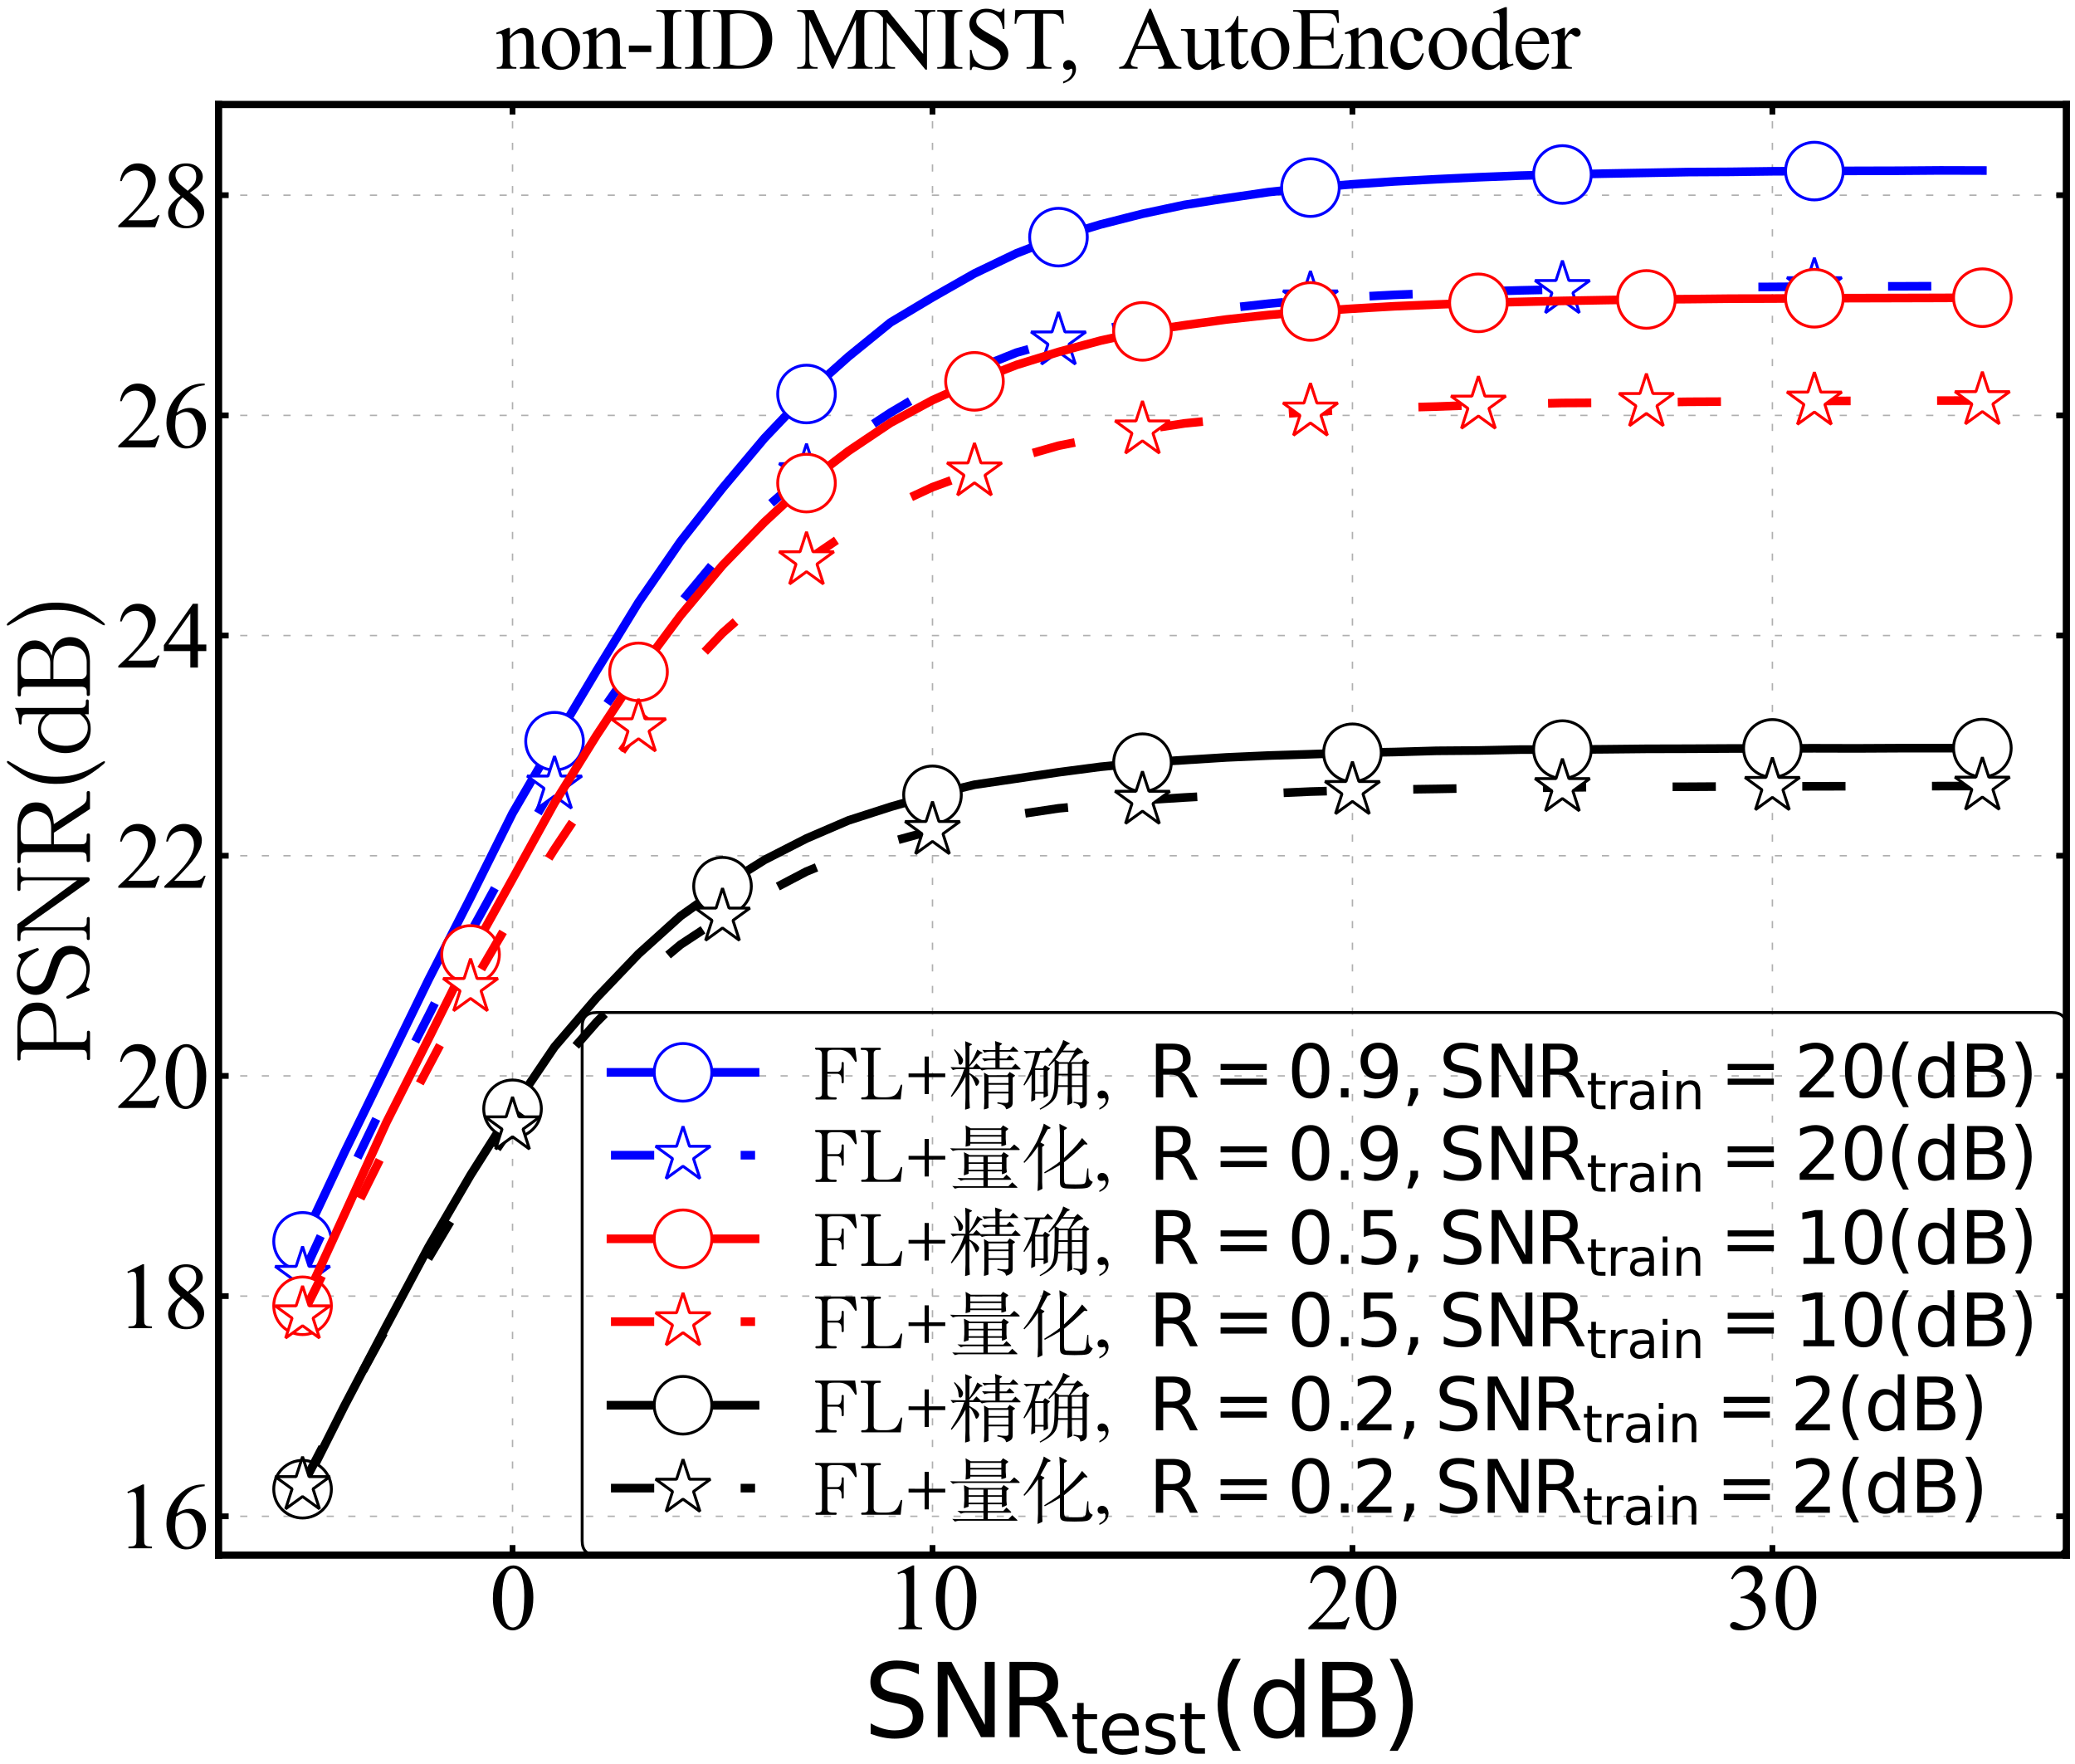 <?xml version="1.0" encoding="utf-8" standalone="no"?>
<!DOCTYPE svg PUBLIC "-//W3C//DTD SVG 1.1//EN"
  "http://www.w3.org/Graphics/SVG/1.1/DTD/svg11.dtd">
<svg xmlns:xlink="http://www.w3.org/1999/xlink" width="720pt" height="612pt" viewBox="0 0 720 612" xmlns="http://www.w3.org/2000/svg" version="1.1">
 <defs>
  <style type="text/css">*{stroke-linejoin: round; stroke-linecap: butt}</style>
 </defs>
 <g id="figure_1">
  <g id="patch_1">
   <path d="M 0 612 
L 720 612 
L 720 0 
L 0 0 
z
" style="fill: #ffffff"/>
  </g>
  <g id="axes_1">
   <g id="patch_2">
    <path d="M 75.843 539.535 
L 717 539.535 
L 717 36.249 
L 75.843 36.249 
z
" style="fill: #ffffff"/>
   </g>
   <g id="matplotlib.axis_1">
    <g id="xtick_1">
     <g id="line2d_1">
      <path d="M 177.845 539.535 
L 177.845 36.249 
" clip-path="url(#p1090573628)" style="fill: none; stroke-dasharray: 2.5,5; stroke-dashoffset: 0; stroke: #b0b0b0; stroke-width: 0.5"/>
     </g>
     <g id="line2d_2">
      <defs>
       <path id="md748f49af2" d="M 0 0 
L 0 -3.5 
" style="stroke: #000000; stroke-width: 2"/>
      </defs>
      <g>
       <use xlink:href="#md748f49af2" x="177.845" y="539.535" style="stroke: #000000; stroke-width: 2"/>
      </g>
     </g>
     <g id="line2d_3">
      <defs>
       <path id="m2f91885352" d="M 0 0 
L 0 3.5 
" style="stroke: #000000; stroke-width: 2"/>
      </defs>
      <g>
       <use xlink:href="#m2f91885352" x="177.845" y="36.249" style="stroke: #000000; stroke-width: 2"/>
      </g>
     </g>
     <g id="text_1">
      <!-- 0 -->
      <g transform="translate(169.845 565.255)scale(0.32 -0.32)">
       <defs>
        <path id="TimesNewRomanPSMT-30" d="M 231 2094 
Q 231 2819 450 3342 
Q 669 3866 1031 4122 
Q 1313 4325 1613 4325 
Q 2100 4325 2488 3828 
Q 2972 3213 2972 2159 
Q 2972 1422 2759 906 
Q 2547 391 2217 158 
Q 1888 -75 1581 -75 
Q 975 -75 572 641 
Q 231 1244 231 2094 
z
M 844 2016 
Q 844 1141 1059 588 
Q 1238 122 1591 122 
Q 1759 122 1940 273 
Q 2122 425 2216 781 
Q 2359 1319 2359 2297 
Q 2359 3022 2209 3506 
Q 2097 3866 1919 4016 
Q 1791 4119 1609 4119 
Q 1397 4119 1231 3928 
Q 1006 3669 925 3112 
Q 844 2556 844 2016 
z
" transform="scale(0.016)"/>
       </defs>
       <use xlink:href="#TimesNewRomanPSMT-30"/>
      </g>
     </g>
    </g>
    <g id="xtick_2">
     <g id="line2d_4">
      <path d="M 323.563 539.535 
L 323.563 36.249 
" clip-path="url(#p1090573628)" style="fill: none; stroke-dasharray: 2.5,5; stroke-dashoffset: 0; stroke: #b0b0b0; stroke-width: 0.5"/>
     </g>
     <g id="line2d_5">
      <g>
       <use xlink:href="#md748f49af2" x="323.563" y="539.535" style="stroke: #000000; stroke-width: 2"/>
      </g>
     </g>
     <g id="line2d_6">
      <g>
       <use xlink:href="#m2f91885352" x="323.563" y="36.249" style="stroke: #000000; stroke-width: 2"/>
      </g>
     </g>
     <g id="text_2">
      <!-- 10 -->
      <g transform="translate(307.563 565.255)scale(0.32 -0.32)">
       <defs>
        <path id="TimesNewRomanPSMT-31" d="M 750 3822 
L 1781 4325 
L 1884 4325 
L 1884 747 
Q 1884 391 1914 303 
Q 1944 216 2037 169 
Q 2131 122 2419 116 
L 2419 0 
L 825 0 
L 825 116 
Q 1125 122 1212 167 
Q 1300 213 1334 289 
Q 1369 366 1369 747 
L 1369 3034 
Q 1369 3497 1338 3628 
Q 1316 3728 1258 3775 
Q 1200 3822 1119 3822 
Q 1003 3822 797 3725 
L 750 3822 
z
" transform="scale(0.016)"/>
       </defs>
       <use xlink:href="#TimesNewRomanPSMT-31"/>
       <use xlink:href="#TimesNewRomanPSMT-30" x="50"/>
      </g>
     </g>
    </g>
    <g id="xtick_3">
     <g id="line2d_7">
      <path d="M 469.28 539.535 
L 469.28 36.249 
" clip-path="url(#p1090573628)" style="fill: none; stroke-dasharray: 2.5,5; stroke-dashoffset: 0; stroke: #b0b0b0; stroke-width: 0.5"/>
     </g>
     <g id="line2d_8">
      <g>
       <use xlink:href="#md748f49af2" x="469.28" y="539.535" style="stroke: #000000; stroke-width: 2"/>
      </g>
     </g>
     <g id="line2d_9">
      <g>
       <use xlink:href="#m2f91885352" x="469.28" y="36.249" style="stroke: #000000; stroke-width: 2"/>
      </g>
     </g>
     <g id="text_3">
      <!-- 20 -->
      <g transform="translate(453.28 565.255)scale(0.32 -0.32)">
       <defs>
        <path id="TimesNewRomanPSMT-32" d="M 2934 816 
L 2638 0 
L 138 0 
L 138 116 
Q 1241 1122 1691 1759 
Q 2141 2397 2141 2925 
Q 2141 3328 1894 3587 
Q 1647 3847 1303 3847 
Q 991 3847 742 3664 
Q 494 3481 375 3128 
L 259 3128 
Q 338 3706 661 4015 
Q 984 4325 1469 4325 
Q 1984 4325 2329 3994 
Q 2675 3663 2675 3213 
Q 2675 2891 2525 2569 
Q 2294 2063 1775 1497 
Q 997 647 803 472 
L 1909 472 
Q 2247 472 2383 497 
Q 2519 522 2628 598 
Q 2738 675 2819 816 
L 2934 816 
z
" transform="scale(0.016)"/>
       </defs>
       <use xlink:href="#TimesNewRomanPSMT-32"/>
       <use xlink:href="#TimesNewRomanPSMT-30" x="50"/>
      </g>
     </g>
    </g>
    <g id="xtick_4">
     <g id="line2d_10">
      <path d="M 614.998 539.535 
L 614.998 36.249 
" clip-path="url(#p1090573628)" style="fill: none; stroke-dasharray: 2.5,5; stroke-dashoffset: 0; stroke: #b0b0b0; stroke-width: 0.5"/>
     </g>
     <g id="line2d_11">
      <g>
       <use xlink:href="#md748f49af2" x="614.998" y="539.535" style="stroke: #000000; stroke-width: 2"/>
      </g>
     </g>
     <g id="line2d_12">
      <g>
       <use xlink:href="#m2f91885352" x="614.998" y="36.249" style="stroke: #000000; stroke-width: 2"/>
      </g>
     </g>
     <g id="text_4">
      <!-- 30 -->
      <g transform="translate(598.998 565.255)scale(0.32 -0.32)">
       <defs>
        <path id="TimesNewRomanPSMT-33" d="M 325 3431 
Q 506 3859 782 4092 
Q 1059 4325 1472 4325 
Q 1981 4325 2253 3994 
Q 2459 3747 2459 3466 
Q 2459 3003 1878 2509 
Q 2269 2356 2469 2072 
Q 2669 1788 2669 1403 
Q 2669 853 2319 450 
Q 1863 -75 997 -75 
Q 569 -75 414 31 
Q 259 138 259 259 
Q 259 350 332 419 
Q 406 488 509 488 
Q 588 488 669 463 
Q 722 447 909 348 
Q 1097 250 1169 231 
Q 1284 197 1416 197 
Q 1734 197 1970 444 
Q 2206 691 2206 1028 
Q 2206 1275 2097 1509 
Q 2016 1684 1919 1775 
Q 1784 1900 1550 2001 
Q 1316 2103 1072 2103 
L 972 2103 
L 972 2197 
Q 1219 2228 1467 2375 
Q 1716 2522 1828 2728 
Q 1941 2934 1941 3181 
Q 1941 3503 1739 3701 
Q 1538 3900 1238 3900 
Q 753 3900 428 3381 
L 325 3431 
z
" transform="scale(0.016)"/>
       </defs>
       <use xlink:href="#TimesNewRomanPSMT-33"/>
       <use xlink:href="#TimesNewRomanPSMT-30" x="50"/>
      </g>
     </g>
    </g>
    <g id="text_5">
     <!-- $\mathrm{{SNR}}_\mathrm{{test}}\mathrm{{(dB)}}$ -->
     <g transform="translate(299.646 602.7)scale(0.35 -0.35)">
      <defs>
       <path id="DejaVuSans-53" d="M 3425 4513 
L 3425 3897 
Q 3066 4069 2747 4153 
Q 2428 4238 2131 4238 
Q 1616 4238 1336 4038 
Q 1056 3838 1056 3469 
Q 1056 3159 1242 3001 
Q 1428 2844 1947 2747 
L 2328 2669 
Q 3034 2534 3370 2195 
Q 3706 1856 3706 1288 
Q 3706 609 3251 259 
Q 2797 -91 1919 -91 
Q 1588 -91 1214 -16 
Q 841 59 441 206 
L 441 856 
Q 825 641 1194 531 
Q 1563 422 1919 422 
Q 2459 422 2753 634 
Q 3047 847 3047 1241 
Q 3047 1584 2836 1778 
Q 2625 1972 2144 2069 
L 1759 2144 
Q 1053 2284 737 2584 
Q 422 2884 422 3419 
Q 422 4038 858 4394 
Q 1294 4750 2059 4750 
Q 2388 4750 2728 4690 
Q 3069 4631 3425 4513 
z
" transform="scale(0.016)"/>
       <path id="DejaVuSans-4e" d="M 628 4666 
L 1478 4666 
L 3547 763 
L 3547 4666 
L 4159 4666 
L 4159 0 
L 3309 0 
L 1241 3903 
L 1241 0 
L 628 0 
L 628 4666 
z
" transform="scale(0.016)"/>
       <path id="DejaVuSans-52" d="M 2841 2188 
Q 3044 2119 3236 1894 
Q 3428 1669 3622 1275 
L 4263 0 
L 3584 0 
L 2988 1197 
Q 2756 1666 2539 1819 
Q 2322 1972 1947 1972 
L 1259 1972 
L 1259 0 
L 628 0 
L 628 4666 
L 2053 4666 
Q 2853 4666 3247 4331 
Q 3641 3997 3641 3322 
Q 3641 2881 3436 2590 
Q 3231 2300 2841 2188 
z
M 1259 4147 
L 1259 2491 
L 2053 2491 
Q 2509 2491 2742 2702 
Q 2975 2913 2975 3322 
Q 2975 3731 2742 3939 
Q 2509 4147 2053 4147 
L 1259 4147 
z
" transform="scale(0.016)"/>
       <path id="DejaVuSans-74" d="M 1172 4494 
L 1172 3500 
L 2356 3500 
L 2356 3053 
L 1172 3053 
L 1172 1153 
Q 1172 725 1289 603 
Q 1406 481 1766 481 
L 2356 481 
L 2356 0 
L 1766 0 
Q 1100 0 847 248 
Q 594 497 594 1153 
L 594 3053 
L 172 3053 
L 172 3500 
L 594 3500 
L 594 4494 
L 1172 4494 
z
" transform="scale(0.016)"/>
       <path id="DejaVuSans-65" d="M 3597 1894 
L 3597 1613 
L 953 1613 
Q 991 1019 1311 708 
Q 1631 397 2203 397 
Q 2534 397 2845 478 
Q 3156 559 3463 722 
L 3463 178 
Q 3153 47 2828 -22 
Q 2503 -91 2169 -91 
Q 1331 -91 842 396 
Q 353 884 353 1716 
Q 353 2575 817 3079 
Q 1281 3584 2069 3584 
Q 2775 3584 3186 3129 
Q 3597 2675 3597 1894 
z
M 3022 2063 
Q 3016 2534 2758 2815 
Q 2500 3097 2075 3097 
Q 1594 3097 1305 2825 
Q 1016 2553 972 2059 
L 3022 2063 
z
" transform="scale(0.016)"/>
       <path id="DejaVuSans-73" d="M 2834 3397 
L 2834 2853 
Q 2591 2978 2328 3040 
Q 2066 3103 1784 3103 
Q 1356 3103 1142 2972 
Q 928 2841 928 2578 
Q 928 2378 1081 2264 
Q 1234 2150 1697 2047 
L 1894 2003 
Q 2506 1872 2764 1633 
Q 3022 1394 3022 966 
Q 3022 478 2636 193 
Q 2250 -91 1575 -91 
Q 1294 -91 989 -36 
Q 684 19 347 128 
L 347 722 
Q 666 556 975 473 
Q 1284 391 1588 391 
Q 1994 391 2212 530 
Q 2431 669 2431 922 
Q 2431 1156 2273 1281 
Q 2116 1406 1581 1522 
L 1381 1569 
Q 847 1681 609 1914 
Q 372 2147 372 2553 
Q 372 3047 722 3315 
Q 1072 3584 1716 3584 
Q 2034 3584 2315 3537 
Q 2597 3491 2834 3397 
z
" transform="scale(0.016)"/>
       <path id="DejaVuSans-28" d="M 1984 4856 
Q 1566 4138 1362 3434 
Q 1159 2731 1159 2009 
Q 1159 1288 1364 580 
Q 1569 -128 1984 -844 
L 1484 -844 
Q 1016 -109 783 600 
Q 550 1309 550 2009 
Q 550 2706 781 3412 
Q 1013 4119 1484 4856 
L 1984 4856 
z
" transform="scale(0.016)"/>
       <path id="DejaVuSans-64" d="M 2906 2969 
L 2906 4863 
L 3481 4863 
L 3481 0 
L 2906 0 
L 2906 525 
Q 2725 213 2448 61 
Q 2172 -91 1784 -91 
Q 1150 -91 751 415 
Q 353 922 353 1747 
Q 353 2572 751 3078 
Q 1150 3584 1784 3584 
Q 2172 3584 2448 3432 
Q 2725 3281 2906 2969 
z
M 947 1747 
Q 947 1113 1208 752 
Q 1469 391 1925 391 
Q 2381 391 2643 752 
Q 2906 1113 2906 1747 
Q 2906 2381 2643 2742 
Q 2381 3103 1925 3103 
Q 1469 3103 1208 2742 
Q 947 2381 947 1747 
z
" transform="scale(0.016)"/>
       <path id="DejaVuSans-42" d="M 1259 2228 
L 1259 519 
L 2272 519 
Q 2781 519 3026 730 
Q 3272 941 3272 1375 
Q 3272 1813 3026 2020 
Q 2781 2228 2272 2228 
L 1259 2228 
z
M 1259 4147 
L 1259 2741 
L 2194 2741 
Q 2656 2741 2882 2914 
Q 3109 3088 3109 3444 
Q 3109 3797 2882 3972 
Q 2656 4147 2194 4147 
L 1259 4147 
z
M 628 4666 
L 2241 4666 
Q 2963 4666 3353 4366 
Q 3744 4066 3744 3513 
Q 3744 3084 3544 2831 
Q 3344 2578 2956 2516 
Q 3422 2416 3680 2098 
Q 3938 1781 3938 1306 
Q 3938 681 3513 340 
Q 3088 0 2303 0 
L 628 0 
L 628 4666 
z
" transform="scale(0.016)"/>
       <path id="DejaVuSans-29" d="M 513 4856 
L 1013 4856 
Q 1481 4119 1714 3412 
Q 1947 2706 1947 2009 
Q 1947 1309 1714 600 
Q 1481 -109 1013 -844 
L 513 -844 
Q 928 -128 1133 580 
Q 1338 1288 1338 2009 
Q 1338 2731 1133 3434 
Q 928 4138 513 4856 
z
" transform="scale(0.016)"/>
      </defs>
      <use xlink:href="#DejaVuSans-53" transform="translate(0 0.016)"/>
      <use xlink:href="#DejaVuSans-4e" transform="translate(63.477 0.016)"/>
      <use xlink:href="#DejaVuSans-52" transform="translate(134.656 0.016)"/>
      <use xlink:href="#DejaVuSans-74" transform="translate(205.096 -16.391)scale(0.7)"/>
      <use xlink:href="#DejaVuSans-65" transform="translate(232.542 -16.391)scale(0.7)"/>
      <use xlink:href="#DejaVuSans-73" transform="translate(275.608 -16.391)scale(0.7)"/>
      <use xlink:href="#DejaVuSans-74" transform="translate(312.078 -16.391)scale(0.7)"/>
      <use xlink:href="#DejaVuSans-28" transform="translate(342.259 0.016)"/>
      <use xlink:href="#DejaVuSans-64" transform="translate(381.272 0.016)"/>
      <use xlink:href="#DejaVuSans-42" transform="translate(444.749 0.016)"/>
      <use xlink:href="#DejaVuSans-29" transform="translate(513.353 0.016)"/>
     </g>
    </g>
   </g>
   <g id="matplotlib.axis_2">
    <g id="ytick_1">
     <g id="line2d_13">
      <path d="M 75.843 526.054 
L 717 526.054 
" clip-path="url(#p1090573628)" style="fill: none; stroke-dasharray: 2.5,5; stroke-dashoffset: 0; stroke: #b0b0b0; stroke-width: 0.5"/>
     </g>
     <g id="line2d_14">
      <defs>
       <path id="ma5610ceb48" d="M 0 0 
L 3.5 0 
" style="stroke: #000000; stroke-width: 2"/>
      </defs>
      <g>
       <use xlink:href="#ma5610ceb48" x="75.843" y="526.054" style="stroke: #000000; stroke-width: 2"/>
      </g>
     </g>
     <g id="line2d_15">
      <defs>
       <path id="m2b566b91c1" d="M 0 0 
L -3.5 0 
" style="stroke: #000000; stroke-width: 2"/>
      </defs>
      <g>
       <use xlink:href="#m2b566b91c1" x="717" y="526.054" style="stroke: #000000; stroke-width: 2"/>
      </g>
     </g>
     <g id="text_6">
      <!-- 16 -->
      <g transform="translate(40.343 537.164)scale(0.32 -0.32)">
       <defs>
        <path id="TimesNewRomanPSMT-36" d="M 2869 4325 
L 2869 4209 
Q 2456 4169 2195 4045 
Q 1934 3922 1679 3669 
Q 1425 3416 1258 3105 
Q 1091 2794 978 2366 
Q 1428 2675 1881 2675 
Q 2316 2675 2634 2325 
Q 2953 1975 2953 1425 
Q 2953 894 2631 456 
Q 2244 -75 1606 -75 
Q 1172 -75 869 213 
Q 275 772 275 1663 
Q 275 2231 503 2743 
Q 731 3256 1154 3653 
Q 1578 4050 1965 4187 
Q 2353 4325 2688 4325 
L 2869 4325 
z
M 925 2138 
Q 869 1716 869 1456 
Q 869 1156 980 804 
Q 1091 453 1309 247 
Q 1469 100 1697 100 
Q 1969 100 2183 356 
Q 2397 613 2397 1088 
Q 2397 1622 2184 2012 
Q 1972 2403 1581 2403 
Q 1463 2403 1327 2353 
Q 1191 2303 925 2138 
z
" transform="scale(0.016)"/>
       </defs>
       <use xlink:href="#TimesNewRomanPSMT-31"/>
       <use xlink:href="#TimesNewRomanPSMT-36" x="50"/>
      </g>
     </g>
    </g>
    <g id="ytick_2">
     <g id="line2d_16">
      <path d="M 75.843 449.665 
L 717 449.665 
" clip-path="url(#p1090573628)" style="fill: none; stroke-dasharray: 2.5,5; stroke-dashoffset: 0; stroke: #b0b0b0; stroke-width: 0.5"/>
     </g>
     <g id="line2d_17">
      <g>
       <use xlink:href="#ma5610ceb48" x="75.843" y="449.665" style="stroke: #000000; stroke-width: 2"/>
      </g>
     </g>
     <g id="line2d_18">
      <g>
       <use xlink:href="#m2b566b91c1" x="717" y="449.665" style="stroke: #000000; stroke-width: 2"/>
      </g>
     </g>
     <g id="text_7">
      <!-- 18 -->
      <g transform="translate(40.343 460.775)scale(0.32 -0.32)">
       <defs>
        <path id="TimesNewRomanPSMT-38" d="M 1228 2134 
Q 725 2547 579 2797 
Q 434 3047 434 3316 
Q 434 3728 753 4026 
Q 1072 4325 1600 4325 
Q 2113 4325 2425 4047 
Q 2738 3769 2738 3413 
Q 2738 3175 2569 2928 
Q 2400 2681 1866 2347 
Q 2416 1922 2594 1678 
Q 2831 1359 2831 1006 
Q 2831 559 2490 242 
Q 2150 -75 1597 -75 
Q 994 -75 656 303 
Q 388 606 388 966 
Q 388 1247 577 1523 
Q 766 1800 1228 2134 
z
M 1719 2469 
Q 2094 2806 2194 3001 
Q 2294 3197 2294 3444 
Q 2294 3772 2109 3958 
Q 1925 4144 1606 4144 
Q 1288 4144 1088 3959 
Q 888 3775 888 3528 
Q 888 3366 970 3203 
Q 1053 3041 1206 2894 
L 1719 2469 
z
M 1375 2016 
Q 1116 1797 991 1539 
Q 866 1281 866 981 
Q 866 578 1086 336 
Q 1306 94 1647 94 
Q 1984 94 2187 284 
Q 2391 475 2391 747 
Q 2391 972 2272 1150 
Q 2050 1481 1375 2016 
z
" transform="scale(0.016)"/>
       </defs>
       <use xlink:href="#TimesNewRomanPSMT-31"/>
       <use xlink:href="#TimesNewRomanPSMT-38" x="50"/>
      </g>
     </g>
    </g>
    <g id="ytick_3">
     <g id="line2d_19">
      <path d="M 75.843 373.276 
L 717 373.276 
" clip-path="url(#p1090573628)" style="fill: none; stroke-dasharray: 2.5,5; stroke-dashoffset: 0; stroke: #b0b0b0; stroke-width: 0.5"/>
     </g>
     <g id="line2d_20">
      <g>
       <use xlink:href="#ma5610ceb48" x="75.843" y="373.276" style="stroke: #000000; stroke-width: 2"/>
      </g>
     </g>
     <g id="line2d_21">
      <g>
       <use xlink:href="#m2b566b91c1" x="717" y="373.276" style="stroke: #000000; stroke-width: 2"/>
      </g>
     </g>
     <g id="text_8">
      <!-- 20 -->
      <g transform="translate(40.343 384.386)scale(0.32 -0.32)">
       <use xlink:href="#TimesNewRomanPSMT-32"/>
       <use xlink:href="#TimesNewRomanPSMT-30" x="50"/>
      </g>
     </g>
    </g>
    <g id="ytick_4">
     <g id="line2d_22">
      <path d="M 75.843 296.887 
L 717 296.887 
" clip-path="url(#p1090573628)" style="fill: none; stroke-dasharray: 2.5,5; stroke-dashoffset: 0; stroke: #b0b0b0; stroke-width: 0.5"/>
     </g>
     <g id="line2d_23">
      <g>
       <use xlink:href="#ma5610ceb48" x="75.843" y="296.887" style="stroke: #000000; stroke-width: 2"/>
      </g>
     </g>
     <g id="line2d_24">
      <g>
       <use xlink:href="#m2b566b91c1" x="717" y="296.887" style="stroke: #000000; stroke-width: 2"/>
      </g>
     </g>
     <g id="text_9">
      <!-- 22 -->
      <g transform="translate(40.343 307.997)scale(0.32 -0.32)">
       <use xlink:href="#TimesNewRomanPSMT-32"/>
       <use xlink:href="#TimesNewRomanPSMT-32" x="50"/>
      </g>
     </g>
    </g>
    <g id="ytick_5">
     <g id="line2d_25">
      <path d="M 75.843 220.498 
L 717 220.498 
" clip-path="url(#p1090573628)" style="fill: none; stroke-dasharray: 2.5,5; stroke-dashoffset: 0; stroke: #b0b0b0; stroke-width: 0.5"/>
     </g>
     <g id="line2d_26">
      <g>
       <use xlink:href="#ma5610ceb48" x="75.843" y="220.498" style="stroke: #000000; stroke-width: 2"/>
      </g>
     </g>
     <g id="line2d_27">
      <g>
       <use xlink:href="#m2b566b91c1" x="717" y="220.498" style="stroke: #000000; stroke-width: 2"/>
      </g>
     </g>
     <g id="text_10">
      <!-- 24 -->
      <g transform="translate(40.343 231.608)scale(0.32 -0.32)">
       <defs>
        <path id="TimesNewRomanPSMT-34" d="M 2978 1563 
L 2978 1119 
L 2409 1119 
L 2409 0 
L 1894 0 
L 1894 1119 
L 100 1119 
L 100 1519 
L 2066 4325 
L 2409 4325 
L 2409 1563 
L 2978 1563 
z
M 1894 1563 
L 1894 3666 
L 406 1563 
L 1894 1563 
z
" transform="scale(0.016)"/>
       </defs>
       <use xlink:href="#TimesNewRomanPSMT-32"/>
       <use xlink:href="#TimesNewRomanPSMT-34" x="50"/>
      </g>
     </g>
    </g>
    <g id="ytick_6">
     <g id="line2d_28">
      <path d="M 75.843 144.109 
L 717 144.109 
" clip-path="url(#p1090573628)" style="fill: none; stroke-dasharray: 2.5,5; stroke-dashoffset: 0; stroke: #b0b0b0; stroke-width: 0.5"/>
     </g>
     <g id="line2d_29">
      <g>
       <use xlink:href="#ma5610ceb48" x="75.843" y="144.109" style="stroke: #000000; stroke-width: 2"/>
      </g>
     </g>
     <g id="line2d_30">
      <g>
       <use xlink:href="#m2b566b91c1" x="717" y="144.109" style="stroke: #000000; stroke-width: 2"/>
      </g>
     </g>
     <g id="text_11">
      <!-- 26 -->
      <g transform="translate(40.343 155.219)scale(0.32 -0.32)">
       <use xlink:href="#TimesNewRomanPSMT-32"/>
       <use xlink:href="#TimesNewRomanPSMT-36" x="50"/>
      </g>
     </g>
    </g>
    <g id="ytick_7">
     <g id="line2d_31">
      <path d="M 75.843 67.72 
L 717 67.72 
" clip-path="url(#p1090573628)" style="fill: none; stroke-dasharray: 2.5,5; stroke-dashoffset: 0; stroke: #b0b0b0; stroke-width: 0.5"/>
     </g>
     <g id="line2d_32">
      <g>
       <use xlink:href="#ma5610ceb48" x="75.843" y="67.72" style="stroke: #000000; stroke-width: 2"/>
      </g>
     </g>
     <g id="line2d_33">
      <g>
       <use xlink:href="#m2b566b91c1" x="717" y="67.72" style="stroke: #000000; stroke-width: 2"/>
      </g>
     </g>
     <g id="text_12">
      <!-- 28 -->
      <g transform="translate(40.343 78.83)scale(0.32 -0.32)">
       <use xlink:href="#TimesNewRomanPSMT-32"/>
       <use xlink:href="#TimesNewRomanPSMT-38" x="50"/>
      </g>
     </g>
    </g>
    <g id="text_13">
     <!-- PSNR(dB) -->
     <g transform="translate(30.174 368.37)rotate(-90)scale(0.35 -0.35)">
      <defs>
       <path id="UNAVAILABLE-50" d="M 1219 1888 
L 1219 372 
Q 1219 216 1251 159 
Q 1284 103 1361 53 
Q 1438 3 1597 3 
L 1803 3 
Q 1925 3 1923 -94 
Q 1922 -191 1803 -191 
L 206 -191 
Q 97 -191 101 -94 
Q 106 3 206 3 
L 397 3 
Q 531 3 606 43 
Q 681 84 711 140 
Q 741 197 741 422 
L 741 3838 
Q 741 3922 708 3978 
Q 675 4034 611 4073 
Q 547 4113 422 4113 
L 181 4113 
Q 84 4113 76 4211 
Q 69 4309 181 4309 
L 2175 4309 
Q 2466 4309 2752 4253 
Q 3038 4197 3258 4030 
Q 3478 3863 3572 3630 
Q 3666 3397 3667 3078 
Q 3669 2759 3556 2538 
Q 3403 2241 3108 2095 
Q 2813 1950 2463 1919 
Q 2113 1888 1813 1888 
L 1219 1888 
z
M 1219 2066 
L 1797 2066 
Q 2125 2066 2419 2130 
Q 2713 2194 2936 2412 
Q 3159 2631 3161 3020 
Q 3163 3409 2997 3666 
Q 2825 3928 2595 4020 
Q 2366 4113 2175 4113 
L 1700 4113 
Q 1522 4113 1423 4067 
Q 1325 4022 1272 3967 
Q 1219 3913 1219 3813 
L 1219 2066 
z
" transform="scale(0.016)"/>
       <path id="UNAVAILABLE-53" d="M 2856 4172 
L 3219 3122 
Q 3247 3031 3175 2992 
Q 3103 2953 3047 3056 
L 2969 3197 
Q 2894 3331 2722 3556 
Q 2550 3781 2278 3967 
Q 2006 4153 1672 4150 
Q 1341 4144 1122 3953 
Q 903 3763 856 3441 
Q 809 3119 981 2884 
Q 1100 2716 1342 2600 
Q 1584 2484 2003 2359 
Q 2422 2234 2717 2092 
Q 3013 1950 3188 1686 
Q 3363 1422 3370 1083 
Q 3378 744 3203 459 
Q 3044 203 2747 29 
Q 2450 -144 2097 -169 
Q 1869 -188 1659 -150 
Q 1450 -113 1325 -72 
L 988 31 
Q 881 53 834 31 
Q 791 9 772 -31 
L 750 -97 
Q 719 -163 658 -169 
Q 597 -175 559 -72 
L 103 1131 
Q 66 1234 137 1270 
Q 209 1306 259 1228 
L 369 1041 
Q 438 916 642 650 
Q 847 384 1158 211 
Q 1469 38 1856 34 
Q 2103 31 2323 118 
Q 2544 206 2703 418 
Q 2863 631 2863 928 
Q 2859 1191 2736 1356 
Q 2613 1522 2366 1642 
Q 2119 1763 1695 1897 
Q 1272 2031 983 2167 
Q 694 2303 516 2558 
Q 338 2813 327 3150 
Q 316 3488 506 3784 
Q 678 4053 979 4203 
Q 1281 4353 1675 4344 
Q 1881 4338 2034 4292 
Q 2188 4247 2338 4167 
Q 2488 4088 2553 4103 
Q 2594 4113 2625 4144 
L 2684 4219 
Q 2713 4247 2767 4255 
Q 2822 4263 2856 4172 
z
" transform="scale(0.016)"/>
       <path id="UNAVAILABLE-4e" d="M 1225 4309 
L 3944 613 
L 3944 3759 
Q 3944 3875 3919 3942 
Q 3894 4009 3837 4062 
Q 3781 4116 3669 4116 
L 3394 4116 
Q 3288 4116 3286 4212 
Q 3284 4309 3394 4309 
L 4594 4309 
Q 4738 4309 4752 4212 
Q 4766 4116 4609 4116 
L 4428 4116 
Q 4275 4116 4225 4078 
Q 4175 4041 4154 3983 
Q 4134 3925 4134 3800 
L 4134 -34 
Q 4134 -153 4028 -172 
Q 3922 -191 3850 -88 
L 1034 3884 
L 1034 334 
Q 1034 203 1076 139 
Q 1119 75 1184 44 
Q 1250 13 1406 13 
L 1563 13 
Q 1659 13 1673 -79 
Q 1688 -172 1544 -172 
L 344 -172 
Q 238 -172 245 -79 
Q 253 13 344 13 
L 550 13 
Q 631 13 695 47 
Q 759 81 801 151 
Q 844 222 844 334 
L 844 3750 
Q 844 3844 808 3926 
Q 772 4009 703 4062 
Q 634 4116 491 4116 
L 291 4116 
Q 172 4116 172 4212 
Q 172 4309 291 4309 
L 1225 4309 
z
" transform="scale(0.016)"/>
       <path id="UNAVAILABLE-52" d="M 2556 2050 
L 3672 356 
Q 3744 244 3836 155 
Q 3928 66 4014 42 
Q 4100 19 4219 19 
L 4494 19 
Q 4600 19 4604 -84 
Q 4609 -188 4494 -188 
L 3494 -188 
L 2022 2050 
L 1306 2050 
L 1306 419 
Q 1306 194 1342 141 
Q 1378 88 1439 53 
Q 1500 19 1659 19 
L 1875 19 
Q 1975 19 1976 -84 
Q 1978 -188 1866 -188 
L 306 -188 
Q 222 -188 208 -84 
Q 194 19 306 19 
L 444 19 
Q 616 19 686 51 
Q 756 84 789 154 
Q 822 225 822 419 
L 822 3750 
Q 822 3869 798 3931 
Q 775 3994 715 4050 
Q 656 4106 453 4106 
L 247 4106 
Q 156 4106 137 4207 
Q 119 4309 247 4309 
L 2356 4309 
Q 2763 4309 3136 4195 
Q 3509 4081 3701 3820 
Q 3894 3559 3900 3195 
Q 3906 2831 3784 2616 
Q 3634 2356 3346 2228 
Q 3059 2100 2781 2075 
L 2556 2050 
L 2556 2050 
z
M 1306 2219 
L 2347 2219 
Q 2647 2219 2870 2314 
Q 3094 2409 3228 2653 
Q 3363 2897 3356 3159 
Q 3347 3428 3200 3651 
Q 3053 3875 2812 3990 
Q 2572 4106 2272 4106 
L 1763 4106 
Q 1581 4106 1497 4064 
Q 1413 4022 1359 3956 
Q 1306 3891 1306 3744 
L 1306 2219 
z
" transform="scale(0.016)"/>
       <path id="UNAVAILABLE-28" d="M 1488 -909 
L 1369 -763 
Q 1216 -578 969 -207 
Q 722 163 594 503 
Q 466 844 417 1164 
Q 369 1484 366 1696 
Q 363 1909 363 2028 
Q 369 2338 417 2658 
Q 466 2978 595 3323 
Q 725 3669 983 4050 
Q 1241 4431 1488 4738 
L 1591 4866 
Q 1616 4900 1658 4931 
Q 1700 4963 1725 4961 
Q 1750 4959 1773 4931 
Q 1797 4903 1756 4834 
L 1653 4659 
Q 1547 4481 1369 4167 
Q 1191 3853 1117 3668 
Q 1044 3484 975 3225 
Q 906 2966 862 2720 
Q 819 2475 809 2192 
Q 800 1909 809 1703 
Q 819 1353 864 1092 
Q 909 831 964 636 
Q 1019 441 1123 159 
Q 1228 -122 1556 -669 
L 1653 -831 
Q 1766 -1028 1767 -1062 
Q 1769 -1097 1739 -1112 
Q 1709 -1128 1661 -1098 
Q 1613 -1069 1488 -909 
z
" transform="scale(0.016)"/>
       <path id="UNAVAILABLE-64" d="M 2581 2575 
L 2581 3741 
Q 2581 3844 2551 3911 
Q 2522 3978 2415 4014 
Q 2309 4050 2200 4050 
L 2050 4047 
Q 1925 4044 1942 4126 
Q 1959 4209 2063 4216 
L 2244 4225 
Q 2347 4228 2453 4248 
Q 2559 4269 2673 4311 
Q 2788 4353 2856 4397 
L 2969 4466 
L 2969 441 
Q 2969 269 2998 211 
Q 3028 153 3093 111 
Q 3159 69 3288 69 
L 3384 69 
Q 3497 69 3495 -20 
Q 3494 -109 3394 -109 
L 2581 -109 
L 2581 138 
Q 2484 50 2414 -4 
Q 2344 -59 2173 -145 
Q 2003 -231 1656 -231 
Q 1372 -234 1105 -143 
Q 838 -53 602 167 
Q 366 388 266 716 
Q 166 1044 172 1372 
Q 178 1681 272 1976 
Q 366 2272 561 2525 
Q 756 2778 1020 2906 
Q 1284 3034 1622 3031 
Q 1878 3028 2097 2942 
Q 2316 2856 2416 2747 
L 2581 2575 
L 2581 2575 
z
M 2581 431 
L 2581 2316 
Q 2513 2400 2420 2506 
Q 2328 2613 2108 2736 
Q 1888 2859 1647 2850 
Q 1409 2838 1179 2680 
Q 950 2522 798 2192 
Q 647 1863 626 1416 
Q 606 969 750 638 
Q 881 331 1128 146 
Q 1375 -38 1666 -50 
Q 1981 -69 2182 65 
Q 2384 200 2484 319 
L 2581 431 
L 2581 431 
z
" transform="scale(0.016)"/>
       <path id="UNAVAILABLE-42" d="M 481 4091 
L 300 4091 
Q 197 4091 197 4192 
Q 197 4294 300 4294 
L 2406 4294 
Q 2638 4294 2931 4217 
Q 3225 4141 3450 3864 
Q 3675 3588 3669 3216 
Q 3663 2991 3566 2811 
Q 3469 2631 3289 2484 
Q 3109 2338 2934 2272 
L 2725 2188 
Q 2931 2153 3120 2103 
Q 3309 2053 3509 1886 
Q 3709 1719 3795 1486 
Q 3881 1253 3875 1009 
Q 3863 684 3723 446 
Q 3584 209 3362 67 
Q 3141 -75 2902 -129 
Q 2663 -184 2391 -184 
L 334 -184 
Q 241 -184 228 -84 
Q 216 16 344 16 
L 506 16 
Q 653 16 726 95 
Q 800 175 800 353 
L 800 3788 
Q 800 3938 719 4014 
Q 638 4091 481 4091 
z
M 2294 4091 
L 1697 4091 
Q 1456 4091 1365 3984 
Q 1275 3878 1275 3772 
L 1275 2272 
L 2278 2272 
Q 2484 2272 2670 2356 
Q 2856 2441 2998 2652 
Q 3141 2863 3141 3216 
Q 3138 3509 3017 3704 
Q 2897 3900 2695 3995 
Q 2494 4091 2294 4091 
z
M 1275 2078 
L 1275 363 
Q 1275 219 1386 117 
Q 1497 16 1613 16 
L 2328 16 
Q 2600 16 2844 128 
Q 3088 241 3211 484 
Q 3334 728 3346 1045 
Q 3359 1363 3228 1609 
Q 3063 1906 2823 1992 
Q 2584 2078 2294 2078 
L 1275 2078 
z
" transform="scale(0.016)"/>
       <path id="UNAVAILABLE-29" d="M 509 -822 
L 603 -663 
Q 925 -113 1033 170 
Q 1141 453 1195 643 
Q 1250 834 1294 1093 
Q 1338 1353 1347 1634 
Q 1356 1916 1350 2128 
Q 1338 2491 1295 2730 
Q 1253 2969 1184 3230 
Q 1116 3491 1044 3670 
Q 972 3850 781 4189 
Q 591 4528 509 4666 
L 403 4841 
Q 366 4906 386 4936 
Q 406 4966 431 4967 
Q 456 4969 501 4936 
Q 547 4903 572 4875 
L 675 4744 
Q 956 4381 1192 4036 
Q 1428 3691 1561 3336 
Q 1694 2981 1742 2662 
Q 1791 2344 1795 2130 
Q 1800 1916 1800 1803 
Q 1791 1491 1742 1170 
Q 1694 850 1566 509 
Q 1438 169 1191 -201 
Q 944 -572 794 -756 
L 675 -903 
Q 547 -1063 498 -1092 
Q 450 -1122 422 -1106 
Q 394 -1091 394 -1055 
Q 394 -1019 509 -822 
z
" transform="scale(0.016)"/>
      </defs>
      <use xlink:href="#UNAVAILABLE-50"/>
      <use xlink:href="#UNAVAILABLE-53" x="61.035"/>
      <use xlink:href="#UNAVAILABLE-4e" x="116.748"/>
      <use xlink:href="#UNAVAILABLE-52" x="194.678"/>
      <use xlink:href="#UNAVAILABLE-28" x="269.678"/>
      <use xlink:href="#UNAVAILABLE-64" x="303.223"/>
      <use xlink:href="#UNAVAILABLE-42" x="358.984"/>
      <use xlink:href="#UNAVAILABLE-29" x="426.318"/>
     </g>
    </g>
   </g>
   <g id="line2d_34">
    <path d="M 104.987 430.682 
L 119.558 399.706 
L 134.13 369.838 
L 148.702 339.894 
L 163.274 311.401 
L 177.845 282.144 
L 192.417 257.164 
L 206.989 232.758 
L 221.561 208.963 
L 236.132 187.841 
L 250.704 169.355 
L 265.276 152.015 
L 279.848 136.699 
L 294.419 123.713 
L 308.991 111.872 
L 323.563 103.164 
L 338.135 94.876 
L 352.706 87.886 
L 367.278 82.272 
L 381.85 77.879 
L 396.421 74.174 
L 410.993 71.081 
L 425.565 68.789 
L 440.137 66.65 
L 454.708 65.084 
L 469.28 63.938 
L 483.852 62.945 
L 498.424 62.181 
L 512.995 61.494 
L 527.567 60.921 
L 542.139 60.539 
L 556.711 60.233 
L 571.282 59.966 
L 585.854 59.699 
L 600.426 59.622 
L 614.998 59.431 
L 629.569 59.355 
L 644.141 59.279 
L 658.713 59.24 
L 673.285 59.126 
L 687.856 59.164 
" clip-path="url(#p1090573628)" style="fill: none; stroke: #0000ff; stroke-width: 3; stroke-linecap: square"/>
    <defs>
     <path id="m05cb9b4c43" d="M 0 10 
C 2.652 10 5.196 8.946 7.071 7.071 
C 8.946 5.196 10 2.652 10 0 
C 10 -2.652 8.946 -5.196 7.071 -7.071 
C 5.196 -8.946 2.652 -10 0 -10 
C -2.652 -10 -5.196 -8.946 -7.071 -7.071 
C -8.946 -5.196 -10 -2.652 -10 0 
C -10 2.652 -8.946 5.196 -7.071 7.071 
C -5.196 8.946 -2.652 10 0 10 
z
" style="stroke: #0000ff"/>
    </defs>
    <g clip-path="url(#p1090573628)">
     <use xlink:href="#m05cb9b4c43" x="104.987" y="430.682" style="fill: #ffffff; stroke: #0000ff"/>
     <use xlink:href="#m05cb9b4c43" x="192.417" y="257.164" style="fill: #ffffff; stroke: #0000ff"/>
     <use xlink:href="#m05cb9b4c43" x="279.848" y="136.699" style="fill: #ffffff; stroke: #0000ff"/>
     <use xlink:href="#m05cb9b4c43" x="367.278" y="82.272" style="fill: #ffffff; stroke: #0000ff"/>
     <use xlink:href="#m05cb9b4c43" x="454.708" y="65.084" style="fill: #ffffff; stroke: #0000ff"/>
     <use xlink:href="#m05cb9b4c43" x="542.139" y="60.539" style="fill: #ffffff; stroke: #0000ff"/>
     <use xlink:href="#m05cb9b4c43" x="629.569" y="59.355" style="fill: #ffffff; stroke: #0000ff"/>
    </g>
   </g>
   <g id="line2d_35">
    <path d="M 104.987 442.448 
L 119.558 410.959 
L 134.13 380.789 
L 148.702 352.352 
L 163.274 323.496 
L 177.845 297.001 
L 192.417 272.326 
L 206.989 249.343 
L 221.561 228.395 
L 236.132 209.151 
L 250.704 191.604 
L 265.276 176.592 
L 279.848 163.949 
L 294.419 152.72 
L 308.991 143.164 
L 323.563 134.553 
L 338.135 128.197 
L 352.706 122.342 
L 367.278 118.246 
L 381.85 114.487 
L 396.421 111.314 
L 410.993 108.766 
L 425.565 106.962 
L 440.137 105.361 
L 454.708 104.029 
L 469.28 103.073 
L 483.852 102.293 
L 498.424 101.735 
L 512.995 101.174 
L 527.567 100.737 
L 542.139 100.414 
L 556.711 100.067 
L 571.282 99.977 
L 585.854 99.756 
L 600.426 99.607 
L 614.998 99.538 
L 629.569 99.431 
L 644.141 99.366 
L 658.713 99.344 
L 673.285 99.281 
L 687.856 99.258 
" clip-path="url(#p1090573628)" style="fill: none; stroke-dasharray: 15,30; stroke-dashoffset: 0; stroke: #0000ff; stroke-width: 3"/>
    <defs>
     <path id="m3ab6b6d9fc" d="M 0 -10 
L -2.245 -3.09 
L -9.511 -3.09 
L -3.633 1.18 
L -5.878 8.09 
L -0 3.82 
L 5.878 8.09 
L 3.633 1.18 
L 9.511 -3.09 
L 2.245 -3.09 
z
" style="stroke: #0000ff; stroke-linejoin: bevel"/>
    </defs>
    <g clip-path="url(#p1090573628)">
     <use xlink:href="#m3ab6b6d9fc" x="104.987" y="442.448" style="fill: #ffffff; stroke: #0000ff; stroke-linejoin: bevel"/>
     <use xlink:href="#m3ab6b6d9fc" x="192.417" y="272.326" style="fill: #ffffff; stroke: #0000ff; stroke-linejoin: bevel"/>
     <use xlink:href="#m3ab6b6d9fc" x="279.848" y="163.949" style="fill: #ffffff; stroke: #0000ff; stroke-linejoin: bevel"/>
     <use xlink:href="#m3ab6b6d9fc" x="367.278" y="118.246" style="fill: #ffffff; stroke: #0000ff; stroke-linejoin: bevel"/>
     <use xlink:href="#m3ab6b6d9fc" x="454.708" y="104.029" style="fill: #ffffff; stroke: #0000ff; stroke-linejoin: bevel"/>
     <use xlink:href="#m3ab6b6d9fc" x="542.139" y="100.414" style="fill: #ffffff; stroke: #0000ff; stroke-linejoin: bevel"/>
     <use xlink:href="#m3ab6b6d9fc" x="629.569" y="99.431" style="fill: #ffffff; stroke: #0000ff; stroke-linejoin: bevel"/>
    </g>
   </g>
   <g id="line2d_36">
    <path d="M 104.987 453.026 
L 119.558 421.248 
L 134.13 389.279 
L 148.702 360.404 
L 163.274 331.147 
L 177.845 304.946 
L 192.417 278.553 
L 206.989 255.14 
L 221.561 233.102 
L 236.132 213.546 
L 250.704 196.13 
L 265.276 181.119 
L 279.848 167.598 
L 294.419 156.484 
L 308.991 146.706 
L 323.563 138.838 
L 338.135 132.307 
L 352.706 126.616 
L 367.278 122.109 
L 381.85 118.175 
L 396.421 114.966 
L 410.993 112.827 
L 425.565 110.841 
L 440.137 109.275 
L 454.708 108.053 
L 469.28 107.098 
L 483.852 106.258 
L 498.424 105.647 
L 512.995 105.074 
L 527.567 104.73 
L 542.139 104.386 
L 556.711 104.119 
L 571.282 103.89 
L 585.854 103.775 
L 600.426 103.622 
L 614.998 103.584 
L 629.569 103.47 
L 644.141 103.431 
L 658.713 103.393 
L 673.285 103.355 
L 687.856 103.279 
" clip-path="url(#p1090573628)" style="fill: none; stroke: #ff0000; stroke-width: 3; stroke-linecap: square"/>
    <defs>
     <path id="mc785444e10" d="M 0 10 
C 2.652 10 5.196 8.946 7.071 7.071 
C 8.946 5.196 10 2.652 10 0 
C 10 -2.652 8.946 -5.196 7.071 -7.071 
C 5.196 -8.946 2.652 -10 0 -10 
C -2.652 -10 -5.196 -8.946 -7.071 -7.071 
C -8.946 -5.196 -10 -2.652 -10 0 
C -10 2.652 -8.946 5.196 -7.071 7.071 
C -5.196 8.946 -2.652 10 0 10 
z
" style="stroke: #ff0000"/>
    </defs>
    <g clip-path="url(#p1090573628)">
     <use xlink:href="#mc785444e10" x="104.987" y="453.026" style="fill: #ffffff; stroke: #ff0000"/>
     <use xlink:href="#mc785444e10" x="163.274" y="331.147" style="fill: #ffffff; stroke: #ff0000"/>
     <use xlink:href="#mc785444e10" x="221.561" y="233.102" style="fill: #ffffff; stroke: #ff0000"/>
     <use xlink:href="#mc785444e10" x="279.848" y="167.598" style="fill: #ffffff; stroke: #ff0000"/>
     <use xlink:href="#mc785444e10" x="338.135" y="132.307" style="fill: #ffffff; stroke: #ff0000"/>
     <use xlink:href="#mc785444e10" x="396.421" y="114.966" style="fill: #ffffff; stroke: #ff0000"/>
     <use xlink:href="#mc785444e10" x="454.708" y="108.053" style="fill: #ffffff; stroke: #ff0000"/>
     <use xlink:href="#mc785444e10" x="512.995" y="105.074" style="fill: #ffffff; stroke: #ff0000"/>
     <use xlink:href="#mc785444e10" x="571.282" y="103.89" style="fill: #ffffff; stroke: #ff0000"/>
     <use xlink:href="#mc785444e10" x="629.569" y="103.47" style="fill: #ffffff; stroke: #ff0000"/>
     <use xlink:href="#mc785444e10" x="687.856" y="103.279" style="fill: #ffffff; stroke: #ff0000"/>
    </g>
   </g>
   <g id="line2d_37">
    <path d="M 104.987 456.13 
L 119.558 426.872 
L 134.13 397.634 
L 148.702 370.096 
L 163.274 342.578 
L 177.845 317.671 
L 192.417 294.584 
L 206.989 272.777 
L 221.561 252.483 
L 236.132 235.005 
L 250.704 219.619 
L 265.276 206.745 
L 279.848 194.518 
L 294.419 184.6 
L 308.991 175.778 
L 323.563 169.008 
L 338.135 163.689 
L 352.706 158.808 
L 367.278 154.64 
L 381.85 151.741 
L 396.421 149.123 
L 410.993 146.886 
L 425.565 145.437 
L 440.137 143.907 
L 454.708 142.93 
L 469.28 142.057 
L 483.852 141.462 
L 498.424 141.055 
L 512.995 140.514 
L 527.567 140.162 
L 542.139 139.81 
L 556.711 139.734 
L 571.282 139.614 
L 585.854 139.392 
L 600.426 139.327 
L 614.998 139.216 
L 629.569 139.129 
L 644.141 139.086 
L 658.713 139.034 
L 673.285 138.989 
L 687.856 138.964 
" clip-path="url(#p1090573628)" style="fill: none; stroke-dasharray: 15,30; stroke-dashoffset: 0; stroke: #ff0000; stroke-width: 3"/>
    <defs>
     <path id="md65f0aa605" d="M 0 -10 
L -2.245 -3.09 
L -9.511 -3.09 
L -3.633 1.18 
L -5.878 8.09 
L -0 3.82 
L 5.878 8.09 
L 3.633 1.18 
L 9.511 -3.09 
L 2.245 -3.09 
z
" style="stroke: #ff0000; stroke-linejoin: bevel"/>
    </defs>
    <g clip-path="url(#p1090573628)">
     <use xlink:href="#md65f0aa605" x="104.987" y="456.13" style="fill: #ffffff; stroke: #ff0000; stroke-linejoin: bevel"/>
     <use xlink:href="#md65f0aa605" x="163.274" y="342.578" style="fill: #ffffff; stroke: #ff0000; stroke-linejoin: bevel"/>
     <use xlink:href="#md65f0aa605" x="221.561" y="252.483" style="fill: #ffffff; stroke: #ff0000; stroke-linejoin: bevel"/>
     <use xlink:href="#md65f0aa605" x="279.848" y="194.518" style="fill: #ffffff; stroke: #ff0000; stroke-linejoin: bevel"/>
     <use xlink:href="#md65f0aa605" x="338.135" y="163.689" style="fill: #ffffff; stroke: #ff0000; stroke-linejoin: bevel"/>
     <use xlink:href="#md65f0aa605" x="396.421" y="149.123" style="fill: #ffffff; stroke: #ff0000; stroke-linejoin: bevel"/>
     <use xlink:href="#md65f0aa605" x="454.708" y="142.93" style="fill: #ffffff; stroke: #ff0000; stroke-linejoin: bevel"/>
     <use xlink:href="#md65f0aa605" x="512.995" y="140.514" style="fill: #ffffff; stroke: #ff0000; stroke-linejoin: bevel"/>
     <use xlink:href="#md65f0aa605" x="571.282" y="139.614" style="fill: #ffffff; stroke: #ff0000; stroke-linejoin: bevel"/>
     <use xlink:href="#md65f0aa605" x="629.569" y="139.129" style="fill: #ffffff; stroke: #ff0000; stroke-linejoin: bevel"/>
     <use xlink:href="#md65f0aa605" x="687.856" y="138.964" style="fill: #ffffff; stroke: #ff0000; stroke-linejoin: bevel"/>
    </g>
   </g>
   <g id="line2d_38">
    <path d="M 104.987 516.658 
L 119.558 487.669 
L 134.13 459.901 
L 148.702 432.63 
L 163.274 407.689 
L 177.845 384.696 
L 192.417 363.193 
L 206.989 346.196 
L 221.561 330.956 
L 236.132 317.817 
L 250.704 307.467 
L 265.276 298.338 
L 279.848 290.89 
L 294.419 284.626 
L 308.991 279.928 
L 323.563 275.765 
L 338.135 272.251 
L 352.706 270.112 
L 367.278 267.935 
L 381.85 266.026 
L 396.421 264.612 
L 410.993 263.696 
L 425.565 262.779 
L 440.137 262.13 
L 454.708 261.671 
L 469.28 261.175 
L 483.852 260.908 
L 498.424 260.487 
L 512.995 260.373 
L 527.567 260.067 
L 542.139 260.067 
L 556.711 259.953 
L 571.282 259.8 
L 585.854 259.762 
L 600.426 259.685 
L 614.998 259.647 
L 629.569 259.609 
L 644.141 259.647 
L 658.713 259.571 
L 673.285 259.571 
L 687.856 259.533 
" clip-path="url(#p1090573628)" style="fill: none; stroke: #000000; stroke-width: 3; stroke-linecap: square"/>
    <defs>
     <path id="mc65a108bed" d="M 0 10 
C 2.652 10 5.196 8.946 7.071 7.071 
C 8.946 5.196 10 2.652 10 0 
C 10 -2.652 8.946 -5.196 7.071 -7.071 
C 5.196 -8.946 2.652 -10 0 -10 
C -2.652 -10 -5.196 -8.946 -7.071 -7.071 
C -8.946 -5.196 -10 -2.652 -10 0 
C -10 2.652 -8.946 5.196 -7.071 7.071 
C -5.196 8.946 -2.652 10 0 10 
z
" style="stroke: #000000"/>
    </defs>
    <g clip-path="url(#p1090573628)">
     <use xlink:href="#mc65a108bed" x="104.987" y="516.658" style="fill: #ffffff; stroke: #000000"/>
     <use xlink:href="#mc65a108bed" x="177.845" y="384.696" style="fill: #ffffff; stroke: #000000"/>
     <use xlink:href="#mc65a108bed" x="250.704" y="307.467" style="fill: #ffffff; stroke: #000000"/>
     <use xlink:href="#mc65a108bed" x="323.563" y="275.765" style="fill: #ffffff; stroke: #000000"/>
     <use xlink:href="#mc65a108bed" x="396.421" y="264.612" style="fill: #ffffff; stroke: #000000"/>
     <use xlink:href="#mc65a108bed" x="469.28" y="261.175" style="fill: #ffffff; stroke: #000000"/>
     <use xlink:href="#mc65a108bed" x="542.139" y="260.067" style="fill: #ffffff; stroke: #000000"/>
     <use xlink:href="#mc65a108bed" x="614.998" y="259.647" style="fill: #ffffff; stroke: #000000"/>
     <use xlink:href="#mc65a108bed" x="687.856" y="259.533" style="fill: #ffffff; stroke: #000000"/>
    </g>
   </g>
   <g id="line2d_39">
    <path d="M 104.987 515.386 
L 119.558 487.339 
L 134.13 460.619 
L 148.702 436.487 
L 163.274 412.052 
L 177.845 390.557 
L 192.417 371.252 
L 206.989 354.629 
L 221.561 339.909 
L 236.132 327.739 
L 250.704 318.139 
L 265.276 309.996 
L 279.848 302.353 
L 294.419 296.397 
L 308.991 292.079 
L 323.563 288.1 
L 338.135 285.073 
L 352.706 282.619 
L 367.278 280.443 
L 381.85 279.071 
L 396.421 277.604 
L 410.993 276.679 
L 425.565 275.885 
L 440.137 275.286 
L 454.708 274.626 
L 469.28 274.224 
L 483.852 273.918 
L 498.424 273.709 
L 512.995 273.445 
L 527.567 273.381 
L 542.139 273.22 
L 556.711 273.035 
L 571.282 272.982 
L 585.854 272.959 
L 600.426 272.868 
L 614.998 272.818 
L 629.569 272.799 
L 644.141 272.763 
L 658.713 272.781 
L 673.285 272.724 
L 687.856 272.715 
" clip-path="url(#p1090573628)" style="fill: none; stroke-dasharray: 15,30; stroke-dashoffset: 0; stroke: #000000; stroke-width: 3"/>
    <defs>
     <path id="m9b6bff8b27" d="M 0 -10 
L -2.245 -3.09 
L -9.511 -3.09 
L -3.633 1.18 
L -5.878 8.09 
L -0 3.82 
L 5.878 8.09 
L 3.633 1.18 
L 9.511 -3.09 
L 2.245 -3.09 
z
" style="stroke: #000000; stroke-linejoin: bevel"/>
    </defs>
    <g clip-path="url(#p1090573628)">
     <use xlink:href="#m9b6bff8b27" x="104.987" y="515.386" style="fill: #ffffff; stroke: #000000; stroke-linejoin: bevel"/>
     <use xlink:href="#m9b6bff8b27" x="177.845" y="390.557" style="fill: #ffffff; stroke: #000000; stroke-linejoin: bevel"/>
     <use xlink:href="#m9b6bff8b27" x="250.704" y="318.139" style="fill: #ffffff; stroke: #000000; stroke-linejoin: bevel"/>
     <use xlink:href="#m9b6bff8b27" x="323.563" y="288.1" style="fill: #ffffff; stroke: #000000; stroke-linejoin: bevel"/>
     <use xlink:href="#m9b6bff8b27" x="396.421" y="277.604" style="fill: #ffffff; stroke: #000000; stroke-linejoin: bevel"/>
     <use xlink:href="#m9b6bff8b27" x="469.28" y="274.224" style="fill: #ffffff; stroke: #000000; stroke-linejoin: bevel"/>
     <use xlink:href="#m9b6bff8b27" x="542.139" y="273.22" style="fill: #ffffff; stroke: #000000; stroke-linejoin: bevel"/>
     <use xlink:href="#m9b6bff8b27" x="614.998" y="272.818" style="fill: #ffffff; stroke: #000000; stroke-linejoin: bevel"/>
     <use xlink:href="#m9b6bff8b27" x="687.856" y="272.715" style="fill: #ffffff; stroke: #000000; stroke-linejoin: bevel"/>
    </g>
   </g>
   <g id="patch_3">
    <path d="M 75.843 539.535 
L 75.843 36.249 
" style="fill: none; stroke: #000000; stroke-width: 2.5; stroke-linejoin: miter; stroke-linecap: square"/>
   </g>
   <g id="patch_4">
    <path d="M 717 539.535 
L 717 36.249 
" style="fill: none; stroke: #000000; stroke-width: 2.5; stroke-linejoin: miter; stroke-linecap: square"/>
   </g>
   <g id="patch_5">
    <path d="M 75.843 539.535 
L 717 539.535 
" style="fill: none; stroke: #000000; stroke-width: 2.5; stroke-linejoin: miter; stroke-linecap: square"/>
   </g>
   <g id="patch_6">
    <path d="M 75.843 36.249 
L 717 36.249 
" style="fill: none; stroke: #000000; stroke-width: 2.5; stroke-linejoin: miter; stroke-linecap: square"/>
   </g>
   <g id="legend_1">
    <g id="patch_7">
     <path d="M 207 539.535 
L 712 539.535 
Q 717 539.535 717 534.535 
L 717 356.285 
Q 717 351.285 712 351.285 
L 207 351.285 
Q 202 351.285 202 356.285 
L 202 534.535 
Q 202 539.535 207 539.535 
L 207 539.535 
z
" style="fill: none; stroke: #000000; stroke-linejoin: miter"/>
    </g>
    <g id="line2d_40">
     <path d="M 212 372.035 
L 237 372.035 
L 262 372.035 
" style="fill: none; stroke: #0000ff; stroke-width: 3; stroke-linecap: square"/>
     <g>
      <use xlink:href="#m05cb9b4c43" x="237" y="372.035" style="fill: #ffffff; stroke: #0000ff"/>
     </g>
    </g>
    <g id="text_14">
     <!-- FL+精确, $\mathrm{R}=0.9,\mathrm{SNR}_\mathrm{train}=20\mathrm{(dB)}$ -->
     <g transform="translate(282 380.785)scale(0.25 -0.25)">
      <defs>
       <path id="UNAVAILABLE-46" d="M 284 4131 
Q 200 4184 200 4251 
Q 200 4319 284 4319 
L 3678 4319 
L 3819 3197 
Q 3828 3103 3765 3083 
Q 3703 3063 3663 3138 
L 3575 3288 
Q 3453 3494 3334 3641 
Q 3216 3788 3070 3892 
Q 2925 3997 2729 4064 
Q 2534 4131 2341 4131 
L 1841 4131 
Q 1419 4131 1348 4039 
Q 1278 3947 1278 3813 
L 1278 2225 
L 2116 2228 
Q 2203 2228 2273 2254 
Q 2344 2281 2392 2347 
Q 2441 2413 2473 2541 
Q 2506 2669 2506 2769 
L 2506 2972 
Q 2506 3066 2600 3073 
Q 2694 3081 2694 2972 
L 2694 1344 
Q 2694 1222 2600 1228 
Q 2506 1234 2506 1325 
L 2506 1556 
Q 2506 1650 2484 1750 
Q 2463 1850 2409 1915 
Q 2356 1981 2279 2017 
Q 2203 2053 2106 2053 
L 1278 2053 
L 1278 406 
Q 1278 209 1334 139 
Q 1391 69 1497 41 
Q 1603 13 1797 13 
L 1978 13 
Q 2084 13 2079 -84 
Q 2075 -181 1978 -181 
L 328 -181 
Q 238 -181 233 -84 
Q 228 13 328 13 
L 456 13 
Q 578 13 651 47 
Q 725 81 764 142 
Q 803 203 803 391 
L 803 3709 
Q 803 3841 770 3936 
Q 738 4031 655 4081 
Q 572 4131 441 4131 
L 284 4131 
z
" transform="scale(0.016)"/>
       <path id="UNAVAILABLE-4c" d="M 3653 -172 
L 309 -172 
Q 228 -172 229 -79 
Q 231 13 328 13 
L 466 13 
Q 572 13 653 48 
Q 734 84 781 142 
Q 828 200 828 381 
L 828 3813 
Q 828 3922 793 3981 
Q 759 4041 681 4081 
Q 603 4122 466 4122 
L 284 4122 
Q 181 4122 181 4214 
Q 181 4306 284 4306 
L 1834 4306 
Q 1925 4306 1939 4214 
Q 1953 4122 1834 4122 
L 1653 4122 
Q 1528 4122 1461 4083 
Q 1394 4044 1353 3978 
Q 1313 3913 1313 3838 
L 1313 381 
Q 1313 247 1378 165 
Q 1444 84 1558 48 
Q 1672 13 1947 13 
L 2391 13 
Q 2609 13 2820 61 
Q 3031 109 3176 221 
Q 3322 334 3415 498 
Q 3509 663 3569 825 
L 3647 1044 
Q 3669 1113 3731 1116 
Q 3794 1119 3788 1044 
L 3653 -172 
z
" transform="scale(0.016)"/>
       <path id="UNAVAILABLE-2b" d="M 441 1756 
L 441 2081 
L 1834 2078 
L 1834 3550 
L 2200 3550 
L 2200 2081 
L 3625 2081 
L 3625 1756 
L 2200 1756 
L 2200 291 
L 1834 291 
L 1834 1759 
L 441 1756 
z
" transform="scale(0.016)"/>
       <path id="UNAVAILABLE-7cbe" d="M 4403 4106 
L 5303 4106 
L 5575 4438 
L 5944 4091 
Q 6025 4013 6019 3992 
Q 6013 3972 5906 3972 
L 4403 3972 
L 4403 3375 
L 4991 3375 
L 5266 3663 
L 5609 3334 
Q 5666 3278 5662 3251 
Q 5659 3225 5591 3225 
L 4403 3225 
L 4403 2581 
L 5447 2581 
L 5769 2919 
L 6153 2559 
Q 6238 2478 6231 2454 
Q 6225 2431 6106 2431 
L 3463 2431 
Q 3150 2431 2863 2334 
L 2716 2459 
L 1778 2459 
L 1778 2119 
Q 2294 1834 2450 1662 
Q 2606 1491 2618 1427 
Q 2631 1363 2616 1291 
Q 2594 1191 2509 1087 
Q 2425 984 2366 1013 
Q 2331 1025 2300 1113 
L 2234 1303 
Q 2197 1403 2083 1611 
Q 1969 1819 1878 1900 
L 1778 1991 
L 1778 -228 
L 1816 -931 
Q 1678 -994 1406 -1059 
L 1441 -50 
L 1441 1800 
Q 1147 1247 881 864 
Q 616 481 244 47 
L 166 109 
Q 531 691 678 953 
Q 825 1216 990 1580 
Q 1156 1944 1331 2459 
L 822 2459 
Q 563 2459 347 2369 
L 141 2628 
L 788 2609 
L 1441 2609 
L 1441 4163 
L 1413 4878 
L 1931 4659 
Q 2000 4628 2004 4600 
Q 2009 4572 1938 4538 
L 1781 4459 
L 1778 2822 
Q 2084 3278 2272 3709 
L 2466 4150 
L 2856 3906 
Q 2928 3859 2923 3836 
Q 2919 3813 2834 3794 
L 2716 3766 
Q 2253 3169 1778 2672 
L 1778 2609 
L 2091 2609 
L 2388 2944 
L 2775 2581 
L 4034 2581 
L 4034 3225 
L 3606 3225 
Q 3328 3225 3094 3134 
L 2872 3391 
L 3469 3375 
L 4034 3375 
L 4034 3972 
L 3641 3972 
Q 3309 3972 3084 3884 
L 2894 4122 
L 3353 4106 
L 4034 4106 
L 4034 4459 
L 4003 4894 
L 4528 4709 
Q 4619 4675 4617 4654 
Q 4616 4634 4563 4597 
L 4406 4491 
L 4403 4106 
z
M 438 4128 
L 500 4178 
Q 581 4100 784 3903 
Q 988 3706 1106 3529 
Q 1225 3353 1229 3228 
Q 1234 3103 1159 2968 
Q 1084 2834 993 2840 
Q 903 2847 873 2898 
Q 844 2950 842 3062 
Q 841 3175 806 3354 
Q 772 3534 697 3696 
Q 622 3859 438 4128 
z
M 3047 2153 
L 3434 1928 
L 5059 1928 
L 5272 2209 
L 5638 1978 
Q 5747 1906 5745 1890 
Q 5744 1875 5697 1841 
L 5534 1722 
L 5534 -419 
Q 5534 -556 5503 -651 
Q 5472 -747 5417 -800 
Q 5363 -853 5247 -922 
Q 5131 -991 4966 -1028 
Q 4941 -941 4906 -862 
Q 4872 -784 4761 -709 
Q 4650 -634 4581 -611 
Q 4513 -588 4200 -522 
L 4216 -419 
Q 4619 -484 4947 -478 
Q 5056 -478 5098 -447 
Q 5141 -416 5155 -380 
Q 5169 -344 5169 -131 
L 5169 344 
L 3434 344 
L 3434 -922 
Q 3222 -1016 3038 -1041 
L 3075 -366 
L 3075 1509 
L 3047 2153 
z
M 3434 494 
L 5169 494 
L 5169 1103 
L 3434 1103 
L 3434 494 
z
M 3434 1250 
L 5169 1250 
L 5169 1778 
L 3434 1778 
L 3434 1250 
z
" transform="scale(0.016)"/>
       <path id="UNAVAILABLE-786e" d="M 219 1088 
Q 766 2100 945 2734 
Q 1125 3369 1228 3878 
L 1050 3878 
Q 684 3878 472 3784 
L 231 4038 
L 550 4025 
L 2031 4025 
L 2322 4369 
L 2731 3975 
Q 2778 3928 2768 3903 
Q 2759 3878 2669 3878 
L 1666 3878 
Q 1450 3181 1369 2975 
L 1216 2578 
L 1281 2525 
L 1894 2525 
L 2081 2794 
L 2434 2566 
Q 2525 2503 2526 2497 
Q 2528 2491 2434 2406 
L 2322 2306 
L 2322 797 
L 2350 153 
Q 2144 31 1966 -31 
L 1966 328 
L 1234 328 
L 1234 -200 
Q 1191 -234 1056 -295 
Q 922 -356 884 -366 
L 922 472 
L 922 2003 
Q 634 1503 547 1384 
L 294 1034 
L 219 1088 
z
M 1234 472 
L 1966 472 
L 1966 2378 
L 1234 2378 
L 1234 472 
z
M 1622 -984 
Q 1853 -853 2181 -601 
Q 2509 -350 2650 -72 
Q 2791 206 2842 518 
Q 2894 831 2906 1323 
Q 2919 1816 2925 2344 
Q 2928 2763 2925 2913 
L 2919 3169 
Q 2781 3044 2447 2719 
L 2388 2784 
Q 2766 3272 2927 3494 
Q 3088 3716 3330 4192 
Q 3572 4669 3591 4734 
L 3666 4981 
L 4172 4734 
Q 4256 4691 4254 4678 
Q 4253 4666 4163 4622 
L 3988 4538 
L 3650 4059 
L 4644 4059 
L 4916 4334 
L 5356 3975 
Q 5416 3925 5409 3901 
Q 5403 3878 5319 3859 
L 5166 3825 
Q 5041 3797 4881 3678 
Q 4722 3559 4300 3059 
L 5266 3059 
L 5475 3344 
L 5869 3081 
Q 5931 3038 5932 3017 
Q 5934 2997 5853 2944 
L 5713 2850 
L 5713 -441 
Q 5713 -556 5672 -657 
Q 5631 -759 5512 -843 
Q 5394 -928 5153 -978 
Q 5138 -875 5117 -808 
Q 5097 -741 5008 -642 
Q 4919 -544 4547 -459 
L 4575 -372 
Q 5103 -453 5213 -434 
Q 5291 -425 5316 -392 
Q 5341 -359 5341 -250 
L 5341 913 
L 4419 913 
L 4419 181 
L 4456 -488 
Q 4394 -519 4326 -553 
Q 4259 -588 4247 -591 
L 4119 -641 
L 4025 -684 
L 4063 241 
L 4063 913 
L 3228 913 
Q 3209 734 3187 557 
Q 3166 381 3070 126 
Q 2975 -128 2689 -409 
Q 2403 -691 1675 -1063 
L 1622 -984 
z
M 3006 3256 
L 3331 3059 
L 4156 3059 
Q 4284 3259 4344 3366 
L 4522 3706 
L 4634 3916 
L 3547 3916 
Q 3281 3566 3006 3256 
z
M 3228 1059 
L 4063 1059 
L 4063 1906 
L 3266 1906 
L 3228 1059 
z
M 3266 2053 
L 4063 2053 
L 4063 2916 
L 3288 2916 
Q 3278 2563 3278 2497 
L 3266 2053 
L 3266 2053 
z
M 4419 1059 
L 5341 1059 
L 5341 1906 
L 4419 1906 
L 4419 1059 
z
M 4419 2053 
L 5341 2053 
L 5341 2916 
L 4419 2916 
L 4419 2053 
z
" transform="scale(0.016)"/>
       <path id="UNAVAILABLE-2c" d="M 553 -1059 
L 553 -928 
Q 622 -884 690 -842 
Q 759 -800 820 -754 
Q 881 -709 945 -631 
Q 1009 -553 1048 -473 
Q 1088 -394 1097 -297 
Q 1106 -200 1069 -141 
L 1006 -38 
Q 906 -72 836 -86 
Q 766 -100 688 -94 
Q 575 -88 519 -44 
Q 463 0 430 79 
Q 397 159 397 247 
Q 397 334 442 415 
Q 488 497 573 544 
Q 659 591 763 600 
Q 894 606 1001 554 
Q 1109 503 1184 411 
Q 1259 319 1307 183 
Q 1356 47 1350 -100 
Q 1344 -184 1320 -282 
Q 1297 -381 1248 -486 
Q 1200 -591 1119 -678 
Q 1038 -766 919 -853 
Q 800 -941 725 -975 
L 553 -1059 
L 553 -1059 
z
" transform="scale(0.016)"/>
       <path id="UNAVAILABLE-20" transform="scale(0.016)"/>
       <path id="DejaVuSans-3d" d="M 678 2906 
L 4684 2906 
L 4684 2381 
L 678 2381 
L 678 2906 
z
M 678 1631 
L 4684 1631 
L 4684 1100 
L 678 1100 
L 678 1631 
z
" transform="scale(0.016)"/>
       <path id="DejaVuSans-30" d="M 2034 4250 
Q 1547 4250 1301 3770 
Q 1056 3291 1056 2328 
Q 1056 1369 1301 889 
Q 1547 409 2034 409 
Q 2525 409 2770 889 
Q 3016 1369 3016 2328 
Q 3016 3291 2770 3770 
Q 2525 4250 2034 4250 
z
M 2034 4750 
Q 2819 4750 3233 4129 
Q 3647 3509 3647 2328 
Q 3647 1150 3233 529 
Q 2819 -91 2034 -91 
Q 1250 -91 836 529 
Q 422 1150 422 2328 
Q 422 3509 836 4129 
Q 1250 4750 2034 4750 
z
" transform="scale(0.016)"/>
       <path id="DejaVuSans-2e" d="M 684 794 
L 1344 794 
L 1344 0 
L 684 0 
L 684 794 
z
" transform="scale(0.016)"/>
       <path id="DejaVuSans-39" d="M 703 97 
L 703 672 
Q 941 559 1184 500 
Q 1428 441 1663 441 
Q 2288 441 2617 861 
Q 2947 1281 2994 2138 
Q 2813 1869 2534 1725 
Q 2256 1581 1919 1581 
Q 1219 1581 811 2004 
Q 403 2428 403 3163 
Q 403 3881 828 4315 
Q 1253 4750 1959 4750 
Q 2769 4750 3195 4129 
Q 3622 3509 3622 2328 
Q 3622 1225 3098 567 
Q 2575 -91 1691 -91 
Q 1453 -91 1209 -44 
Q 966 3 703 97 
z
M 1959 2075 
Q 2384 2075 2632 2365 
Q 2881 2656 2881 3163 
Q 2881 3666 2632 3958 
Q 2384 4250 1959 4250 
Q 1534 4250 1286 3958 
Q 1038 3666 1038 3163 
Q 1038 2656 1286 2365 
Q 1534 2075 1959 2075 
z
" transform="scale(0.016)"/>
       <path id="DejaVuSans-2c" d="M 750 794 
L 1409 794 
L 1409 256 
L 897 -744 
L 494 -744 
L 750 256 
L 750 794 
z
" transform="scale(0.016)"/>
       <path id="DejaVuSans-72" d="M 2631 2963 
Q 2534 3019 2420 3045 
Q 2306 3072 2169 3072 
Q 1681 3072 1420 2755 
Q 1159 2438 1159 1844 
L 1159 0 
L 581 0 
L 581 3500 
L 1159 3500 
L 1159 2956 
Q 1341 3275 1631 3429 
Q 1922 3584 2338 3584 
Q 2397 3584 2469 3576 
Q 2541 3569 2628 3553 
L 2631 2963 
z
" transform="scale(0.016)"/>
       <path id="DejaVuSans-61" d="M 2194 1759 
Q 1497 1759 1228 1600 
Q 959 1441 959 1056 
Q 959 750 1161 570 
Q 1363 391 1709 391 
Q 2188 391 2477 730 
Q 2766 1069 2766 1631 
L 2766 1759 
L 2194 1759 
z
M 3341 1997 
L 3341 0 
L 2766 0 
L 2766 531 
Q 2569 213 2275 61 
Q 1981 -91 1556 -91 
Q 1019 -91 701 211 
Q 384 513 384 1019 
Q 384 1609 779 1909 
Q 1175 2209 1959 2209 
L 2766 2209 
L 2766 2266 
Q 2766 2663 2505 2880 
Q 2244 3097 1772 3097 
Q 1472 3097 1187 3025 
Q 903 2953 641 2809 
L 641 3341 
Q 956 3463 1253 3523 
Q 1550 3584 1831 3584 
Q 2591 3584 2966 3190 
Q 3341 2797 3341 1997 
z
" transform="scale(0.016)"/>
       <path id="DejaVuSans-69" d="M 603 3500 
L 1178 3500 
L 1178 0 
L 603 0 
L 603 3500 
z
M 603 4863 
L 1178 4863 
L 1178 4134 
L 603 4134 
L 603 4863 
z
" transform="scale(0.016)"/>
       <path id="DejaVuSans-6e" d="M 3513 2113 
L 3513 0 
L 2938 0 
L 2938 2094 
Q 2938 2591 2744 2837 
Q 2550 3084 2163 3084 
Q 1697 3084 1428 2787 
Q 1159 2491 1159 1978 
L 1159 0 
L 581 0 
L 581 3500 
L 1159 3500 
L 1159 2956 
Q 1366 3272 1645 3428 
Q 1925 3584 2291 3584 
Q 2894 3584 3203 3211 
Q 3513 2838 3513 2113 
z
" transform="scale(0.016)"/>
       <path id="DejaVuSans-32" d="M 1228 531 
L 3431 531 
L 3431 0 
L 469 0 
L 469 531 
Q 828 903 1448 1529 
Q 2069 2156 2228 2338 
Q 2531 2678 2651 2914 
Q 2772 3150 2772 3378 
Q 2772 3750 2511 3984 
Q 2250 4219 1831 4219 
Q 1534 4219 1204 4116 
Q 875 4013 500 3803 
L 500 4441 
Q 881 4594 1212 4672 
Q 1544 4750 1819 4750 
Q 2544 4750 2975 4387 
Q 3406 4025 3406 3419 
Q 3406 3131 3298 2873 
Q 3191 2616 2906 2266 
Q 2828 2175 2409 1742 
Q 1991 1309 1228 531 
z
" transform="scale(0.016)"/>
      </defs>
      <use xlink:href="#UNAVAILABLE-46" transform="translate(0 0.172)"/>
      <use xlink:href="#UNAVAILABLE-4c" transform="translate(63.623 0.172)"/>
      <use xlink:href="#UNAVAILABLE-2b" transform="translate(125.977 0.172)"/>
      <use xlink:href="#UNAVAILABLE-7cbe" transform="translate(189.014 0.172)"/>
      <use xlink:href="#UNAVAILABLE-786e" transform="translate(289.014 0.172)"/>
      <use xlink:href="#UNAVAILABLE-2c" transform="translate(389.014 0.172)"/>
      <use xlink:href="#UNAVAILABLE-20" transform="translate(416.309 0.172)"/>
      <use xlink:href="#DejaVuSans-52" transform="translate(466.309 0.172)"/>
      <use xlink:href="#DejaVuSans-3d" transform="translate(555.273 0.172)"/>
      <use xlink:href="#DejaVuSans-30" transform="translate(658.545 0.172)"/>
      <use xlink:href="#DejaVuSans-2e" transform="translate(722.168 0.172)"/>
      <use xlink:href="#DejaVuSans-39" transform="translate(753.955 0.172)"/>
      <use xlink:href="#DejaVuSans-2c" transform="translate(817.578 0.172)"/>
      <use xlink:href="#DejaVuSans-53" transform="translate(868.848 0.172)"/>
      <use xlink:href="#DejaVuSans-4e" transform="translate(932.324 0.172)"/>
      <use xlink:href="#DejaVuSans-52" transform="translate(1003.504 0.172)"/>
      <use xlink:href="#DejaVuSans-74" transform="translate(1073.943 -16.234)scale(0.7)"/>
      <use xlink:href="#DejaVuSans-72" transform="translate(1101.39 -16.234)scale(0.7)"/>
      <use xlink:href="#DejaVuSans-61" transform="translate(1130.169 -16.234)scale(0.7)"/>
      <use xlink:href="#DejaVuSans-69" transform="translate(1173.064 -16.234)scale(0.7)"/>
      <use xlink:href="#DejaVuSans-6e" transform="translate(1192.513 -16.234)scale(0.7)"/>
      <use xlink:href="#DejaVuSans-3d" transform="translate(1259.095 0.172)"/>
      <use xlink:href="#DejaVuSans-32" transform="translate(1362.366 0.172)"/>
      <use xlink:href="#DejaVuSans-30" transform="translate(1425.989 0.172)"/>
      <use xlink:href="#DejaVuSans-28" transform="translate(1489.612 0.172)"/>
      <use xlink:href="#DejaVuSans-64" transform="translate(1528.626 0.172)"/>
      <use xlink:href="#DejaVuSans-42" transform="translate(1592.103 0.172)"/>
      <use xlink:href="#DejaVuSans-29" transform="translate(1660.706 0.172)"/>
     </g>
    </g>
    <g id="line2d_41">
     <path d="M 212 400.785 
L 237 400.785 
L 262 400.785 
" style="fill: none; stroke-dasharray: 15,30; stroke-dashoffset: 0; stroke: #0000ff; stroke-width: 3"/>
     <g>
      <use xlink:href="#m3ab6b6d9fc" x="237" y="400.785" style="fill: #ffffff; stroke: #0000ff; stroke-linejoin: bevel"/>
     </g>
    </g>
    <g id="text_15">
     <!-- FL+量化, $\mathrm{R}=0.9,\mathrm{SNR}_\mathrm{train}=20\mathrm{(dB)}$ -->
     <g transform="translate(282 409.535)scale(0.25 -0.25)">
      <defs>
       <path id="UNAVAILABLE-91cf" d="M 103 2738 
L 572 2722 
L 5309 2722 
L 5666 3072 
L 6072 2722 
Q 6159 2644 6142 2614 
Q 6125 2584 6084 2584 
L 816 2584 
Q 578 2584 341 2503 
L 103 2738 
z
M 291 -538 
L 678 -550 
L 2997 -550 
L 2997 3 
L 1406 3 
Q 1231 3 1047 -81 
L 738 166 
L 1169 147 
L 2997 147 
L 2997 734 
L 1709 734 
L 1709 534 
Q 1659 503 1634 494 
L 1525 466 
L 1431 428 
L 1294 394 
L 1338 1041 
L 1338 1816 
L 1309 2394 
L 1797 2147 
L 4550 2147 
L 4750 2403 
L 5134 2147 
Q 5197 2103 5200 2089 
Q 5203 2075 5134 2019 
L 4994 1903 
L 4994 1016 
L 5025 666 
Q 4850 538 4600 481 
L 4600 734 
L 3375 734 
L 3375 147 
L 4716 147 
L 4994 450 
L 5309 166 
Q 5422 59 5409 31 
Q 5397 3 5328 3 
L 3375 3 
L 3375 -550 
L 5163 -550 
L 5497 -213 
L 5853 -550 
Q 5966 -659 5953 -675 
Q 5941 -691 5878 -691 
L 844 -691 
Q 819 -691 698 -719 
Q 578 -747 522 -766 
L 291 -538 
z
M 1709 875 
L 2997 875 
L 2997 1381 
L 1709 1381 
L 1709 875 
z
M 1709 1519 
L 2997 1519 
L 2997 2006 
L 1709 2006 
L 1709 1519 
z
M 3375 875 
L 4600 875 
L 4600 1381 
L 3375 1381 
L 3375 875 
z
M 3375 1519 
L 4600 1519 
L 4600 2006 
L 3375 2006 
L 3375 1519 
z
M 1447 4725 
L 1894 4469 
L 4497 4469 
L 4691 4725 
L 5078 4491 
Q 5150 4444 5151 4417 
Q 5153 4391 5078 4334 
L 4928 4219 
L 4928 3547 
L 4966 3047 
Q 4766 2956 4725 2953 
L 4550 2922 
L 4550 3134 
L 1859 3134 
L 1859 2997 
Q 1769 2953 1720 2936 
Q 1672 2919 1447 2875 
L 1478 3459 
L 1478 4266 
L 1447 4725 
z
M 1859 3275 
L 4550 3275 
L 4550 3747 
L 1859 3747 
L 1859 3275 
z
M 1859 3891 
L 4550 3891 
L 4550 4325 
L 1859 4325 
L 1859 3891 
z
" transform="scale(0.016)"/>
       <path id="UNAVAILABLE-5316" d="M 225 1538 
Q 469 1850 586 2014 
Q 703 2178 1034 2711 
Q 1366 3244 1558 3705 
Q 1750 4166 1836 4400 
Q 1922 4634 1941 4713 
L 1981 4875 
L 2547 4544 
Q 2569 4528 2566 4490 
Q 2563 4453 2525 4444 
L 2313 4381 
L 1694 3244 
L 2006 3069 
Q 2041 3047 2037 3023 
Q 2034 3000 1981 2959 
L 1841 2847 
L 1841 -194 
L 1866 -781 
Q 1772 -838 1441 -978 
L 1481 -63 
L 1481 2903 
Q 1097 2353 878 2093 
Q 659 1834 297 1469 
L 225 1538 
z
M 2013 647 
Q 2203 772 2300 838 
L 2728 1116 
Q 3066 1338 3384 1591 
L 3384 3925 
L 3334 4859 
L 3928 4559 
Q 3994 4525 3997 4494 
Q 4000 4463 3928 4419 
L 3738 4297 
L 3741 1900 
Q 4284 2434 4479 2631 
Q 4675 2828 4881 3072 
Q 5088 3316 5303 3628 
L 5738 3156 
Q 5778 3106 5768 3082 
Q 5759 3059 5722 3063 
L 5494 3075 
Q 4809 2431 4481 2142 
Q 4153 1853 3738 1519 
L 3741 144 
Q 3741 -166 3780 -250 
Q 3819 -334 3900 -366 
Q 3928 -378 4251 -389 
Q 4575 -400 4778 -397 
Q 5438 -394 5513 -317 
Q 5588 -241 5614 -148 
Q 5641 -56 5652 53 
Q 5663 163 5759 991 
L 5850 991 
Q 5853 694 5856 476 
Q 5859 259 5906 136 
Q 5953 13 6012 -43 
Q 6072 -100 6234 -181 
Q 6159 -328 6045 -490 
Q 5931 -653 5682 -709 
Q 5434 -766 4648 -767 
Q 3863 -769 3678 -705 
Q 3494 -641 3439 -525 
Q 3384 -409 3384 -194 
L 3384 1284 
Q 2622 834 2066 559 
L 2013 647 
z
" transform="scale(0.016)"/>
      </defs>
      <use xlink:href="#UNAVAILABLE-46" transform="translate(0 0.828)"/>
      <use xlink:href="#UNAVAILABLE-4c" transform="translate(63.623 0.828)"/>
      <use xlink:href="#UNAVAILABLE-2b" transform="translate(125.977 0.828)"/>
      <use xlink:href="#UNAVAILABLE-91cf" transform="translate(189.014 0.828)"/>
      <use xlink:href="#UNAVAILABLE-5316" transform="translate(289.014 0.828)"/>
      <use xlink:href="#UNAVAILABLE-2c" transform="translate(389.014 0.828)"/>
      <use xlink:href="#UNAVAILABLE-20" transform="translate(416.309 0.828)"/>
      <use xlink:href="#DejaVuSans-52" transform="translate(466.309 0.828)"/>
      <use xlink:href="#DejaVuSans-3d" transform="translate(555.273 0.828)"/>
      <use xlink:href="#DejaVuSans-30" transform="translate(658.545 0.828)"/>
      <use xlink:href="#DejaVuSans-2e" transform="translate(722.168 0.828)"/>
      <use xlink:href="#DejaVuSans-39" transform="translate(753.955 0.828)"/>
      <use xlink:href="#DejaVuSans-2c" transform="translate(817.578 0.828)"/>
      <use xlink:href="#DejaVuSans-53" transform="translate(868.848 0.828)"/>
      <use xlink:href="#DejaVuSans-4e" transform="translate(932.324 0.828)"/>
      <use xlink:href="#DejaVuSans-52" transform="translate(1003.504 0.828)"/>
      <use xlink:href="#DejaVuSans-74" transform="translate(1073.943 -15.578)scale(0.7)"/>
      <use xlink:href="#DejaVuSans-72" transform="translate(1101.39 -15.578)scale(0.7)"/>
      <use xlink:href="#DejaVuSans-61" transform="translate(1130.169 -15.578)scale(0.7)"/>
      <use xlink:href="#DejaVuSans-69" transform="translate(1173.064 -15.578)scale(0.7)"/>
      <use xlink:href="#DejaVuSans-6e" transform="translate(1192.513 -15.578)scale(0.7)"/>
      <use xlink:href="#DejaVuSans-3d" transform="translate(1259.095 0.828)"/>
      <use xlink:href="#DejaVuSans-32" transform="translate(1362.366 0.828)"/>
      <use xlink:href="#DejaVuSans-30" transform="translate(1425.989 0.828)"/>
      <use xlink:href="#DejaVuSans-28" transform="translate(1489.612 0.828)"/>
      <use xlink:href="#DejaVuSans-64" transform="translate(1528.626 0.828)"/>
      <use xlink:href="#DejaVuSans-42" transform="translate(1592.103 0.828)"/>
      <use xlink:href="#DejaVuSans-29" transform="translate(1660.706 0.828)"/>
     </g>
    </g>
    <g id="line2d_42">
     <path d="M 212 429.785 
L 237 429.785 
L 262 429.785 
" style="fill: none; stroke: #ff0000; stroke-width: 3; stroke-linecap: square"/>
     <g>
      <use xlink:href="#mc785444e10" x="237" y="429.785" style="fill: #ffffff; stroke: #ff0000"/>
     </g>
    </g>
    <g id="text_16">
     <!-- FL+精确, $\mathrm{R}=0.5,\mathrm{SNR}_\mathrm{train}=10\mathrm{(dB)}$ -->
     <g transform="translate(282 438.535)scale(0.25 -0.25)">
      <defs>
       <path id="DejaVuSans-35" d="M 691 4666 
L 3169 4666 
L 3169 4134 
L 1269 4134 
L 1269 2991 
Q 1406 3038 1543 3061 
Q 1681 3084 1819 3084 
Q 2600 3084 3056 2656 
Q 3513 2228 3513 1497 
Q 3513 744 3044 326 
Q 2575 -91 1722 -91 
Q 1428 -91 1123 -41 
Q 819 9 494 109 
L 494 744 
Q 775 591 1075 516 
Q 1375 441 1709 441 
Q 2250 441 2565 725 
Q 2881 1009 2881 1497 
Q 2881 1984 2565 2268 
Q 2250 2553 1709 2553 
Q 1456 2553 1204 2497 
Q 953 2441 691 2322 
L 691 4666 
z
" transform="scale(0.016)"/>
       <path id="DejaVuSans-31" d="M 794 531 
L 1825 531 
L 1825 4091 
L 703 3866 
L 703 4441 
L 1819 4666 
L 2450 4666 
L 2450 531 
L 3481 531 
L 3481 0 
L 794 0 
L 794 531 
z
" transform="scale(0.016)"/>
      </defs>
      <use xlink:href="#UNAVAILABLE-46" transform="translate(0 0.172)"/>
      <use xlink:href="#UNAVAILABLE-4c" transform="translate(63.623 0.172)"/>
      <use xlink:href="#UNAVAILABLE-2b" transform="translate(125.977 0.172)"/>
      <use xlink:href="#UNAVAILABLE-7cbe" transform="translate(189.014 0.172)"/>
      <use xlink:href="#UNAVAILABLE-786e" transform="translate(289.014 0.172)"/>
      <use xlink:href="#UNAVAILABLE-2c" transform="translate(389.014 0.172)"/>
      <use xlink:href="#UNAVAILABLE-20" transform="translate(416.309 0.172)"/>
      <use xlink:href="#DejaVuSans-52" transform="translate(466.309 0.172)"/>
      <use xlink:href="#DejaVuSans-3d" transform="translate(555.273 0.172)"/>
      <use xlink:href="#DejaVuSans-30" transform="translate(658.545 0.172)"/>
      <use xlink:href="#DejaVuSans-2e" transform="translate(722.168 0.172)"/>
      <use xlink:href="#DejaVuSans-35" transform="translate(753.955 0.172)"/>
      <use xlink:href="#DejaVuSans-2c" transform="translate(817.578 0.172)"/>
      <use xlink:href="#DejaVuSans-53" transform="translate(868.848 0.172)"/>
      <use xlink:href="#DejaVuSans-4e" transform="translate(932.324 0.172)"/>
      <use xlink:href="#DejaVuSans-52" transform="translate(1003.504 0.172)"/>
      <use xlink:href="#DejaVuSans-74" transform="translate(1073.943 -16.234)scale(0.7)"/>
      <use xlink:href="#DejaVuSans-72" transform="translate(1101.39 -16.234)scale(0.7)"/>
      <use xlink:href="#DejaVuSans-61" transform="translate(1130.169 -16.234)scale(0.7)"/>
      <use xlink:href="#DejaVuSans-69" transform="translate(1173.064 -16.234)scale(0.7)"/>
      <use xlink:href="#DejaVuSans-6e" transform="translate(1192.513 -16.234)scale(0.7)"/>
      <use xlink:href="#DejaVuSans-3d" transform="translate(1259.095 0.172)"/>
      <use xlink:href="#DejaVuSans-31" transform="translate(1362.366 0.172)"/>
      <use xlink:href="#DejaVuSans-30" transform="translate(1425.989 0.172)"/>
      <use xlink:href="#DejaVuSans-28" transform="translate(1489.612 0.172)"/>
      <use xlink:href="#DejaVuSans-64" transform="translate(1528.626 0.172)"/>
      <use xlink:href="#DejaVuSans-42" transform="translate(1592.103 0.172)"/>
      <use xlink:href="#DejaVuSans-29" transform="translate(1660.706 0.172)"/>
     </g>
    </g>
    <g id="line2d_43">
     <path d="M 212 458.535 
L 237 458.535 
L 262 458.535 
" style="fill: none; stroke-dasharray: 15,30; stroke-dashoffset: 0; stroke: #ff0000; stroke-width: 3"/>
     <g>
      <use xlink:href="#md65f0aa605" x="237" y="458.535" style="fill: #ffffff; stroke: #ff0000; stroke-linejoin: bevel"/>
     </g>
    </g>
    <g id="text_17">
     <!-- FL+量化, $\mathrm{R}=0.5,\mathrm{SNR}_\mathrm{train}=10\mathrm{(dB)}$ -->
     <g transform="translate(282 467.285)scale(0.25 -0.25)">
      <use xlink:href="#UNAVAILABLE-46" transform="translate(0 0.828)"/>
      <use xlink:href="#UNAVAILABLE-4c" transform="translate(63.623 0.828)"/>
      <use xlink:href="#UNAVAILABLE-2b" transform="translate(125.977 0.828)"/>
      <use xlink:href="#UNAVAILABLE-91cf" transform="translate(189.014 0.828)"/>
      <use xlink:href="#UNAVAILABLE-5316" transform="translate(289.014 0.828)"/>
      <use xlink:href="#UNAVAILABLE-2c" transform="translate(389.014 0.828)"/>
      <use xlink:href="#UNAVAILABLE-20" transform="translate(416.309 0.828)"/>
      <use xlink:href="#DejaVuSans-52" transform="translate(466.309 0.828)"/>
      <use xlink:href="#DejaVuSans-3d" transform="translate(555.273 0.828)"/>
      <use xlink:href="#DejaVuSans-30" transform="translate(658.545 0.828)"/>
      <use xlink:href="#DejaVuSans-2e" transform="translate(722.168 0.828)"/>
      <use xlink:href="#DejaVuSans-35" transform="translate(753.955 0.828)"/>
      <use xlink:href="#DejaVuSans-2c" transform="translate(817.578 0.828)"/>
      <use xlink:href="#DejaVuSans-53" transform="translate(868.848 0.828)"/>
      <use xlink:href="#DejaVuSans-4e" transform="translate(932.324 0.828)"/>
      <use xlink:href="#DejaVuSans-52" transform="translate(1003.504 0.828)"/>
      <use xlink:href="#DejaVuSans-74" transform="translate(1073.943 -15.578)scale(0.7)"/>
      <use xlink:href="#DejaVuSans-72" transform="translate(1101.39 -15.578)scale(0.7)"/>
      <use xlink:href="#DejaVuSans-61" transform="translate(1130.169 -15.578)scale(0.7)"/>
      <use xlink:href="#DejaVuSans-69" transform="translate(1173.064 -15.578)scale(0.7)"/>
      <use xlink:href="#DejaVuSans-6e" transform="translate(1192.513 -15.578)scale(0.7)"/>
      <use xlink:href="#DejaVuSans-3d" transform="translate(1259.095 0.828)"/>
      <use xlink:href="#DejaVuSans-31" transform="translate(1362.366 0.828)"/>
      <use xlink:href="#DejaVuSans-30" transform="translate(1425.989 0.828)"/>
      <use xlink:href="#DejaVuSans-28" transform="translate(1489.612 0.828)"/>
      <use xlink:href="#DejaVuSans-64" transform="translate(1528.626 0.828)"/>
      <use xlink:href="#DejaVuSans-42" transform="translate(1592.103 0.828)"/>
      <use xlink:href="#DejaVuSans-29" transform="translate(1660.706 0.828)"/>
     </g>
    </g>
    <g id="line2d_44">
     <path d="M 212 487.535 
L 237 487.535 
L 262 487.535 
" style="fill: none; stroke: #000000; stroke-width: 3; stroke-linecap: square"/>
     <g>
      <use xlink:href="#mc65a108bed" x="237" y="487.535" style="fill: #ffffff; stroke: #000000"/>
     </g>
    </g>
    <g id="text_18">
     <!-- FL+精确, $\mathrm{R}=0.2,\mathrm{SNR}_\mathrm{train}=2\mathrm{(dB)}$ -->
     <g transform="translate(282 496.285)scale(0.25 -0.25)">
      <use xlink:href="#UNAVAILABLE-46" transform="translate(0 0.172)"/>
      <use xlink:href="#UNAVAILABLE-4c" transform="translate(63.623 0.172)"/>
      <use xlink:href="#UNAVAILABLE-2b" transform="translate(125.977 0.172)"/>
      <use xlink:href="#UNAVAILABLE-7cbe" transform="translate(189.014 0.172)"/>
      <use xlink:href="#UNAVAILABLE-786e" transform="translate(289.014 0.172)"/>
      <use xlink:href="#UNAVAILABLE-2c" transform="translate(389.014 0.172)"/>
      <use xlink:href="#UNAVAILABLE-20" transform="translate(416.309 0.172)"/>
      <use xlink:href="#DejaVuSans-52" transform="translate(466.309 0.172)"/>
      <use xlink:href="#DejaVuSans-3d" transform="translate(555.273 0.172)"/>
      <use xlink:href="#DejaVuSans-30" transform="translate(658.545 0.172)"/>
      <use xlink:href="#DejaVuSans-2e" transform="translate(722.168 0.172)"/>
      <use xlink:href="#DejaVuSans-32" transform="translate(748.455 0.172)"/>
      <use xlink:href="#DejaVuSans-2c" transform="translate(812.078 0.172)"/>
      <use xlink:href="#DejaVuSans-53" transform="translate(863.348 0.172)"/>
      <use xlink:href="#DejaVuSans-4e" transform="translate(926.824 0.172)"/>
      <use xlink:href="#DejaVuSans-52" transform="translate(998.004 0.172)"/>
      <use xlink:href="#DejaVuSans-74" transform="translate(1068.443 -16.234)scale(0.7)"/>
      <use xlink:href="#DejaVuSans-72" transform="translate(1095.89 -16.234)scale(0.7)"/>
      <use xlink:href="#DejaVuSans-61" transform="translate(1124.669 -16.234)scale(0.7)"/>
      <use xlink:href="#DejaVuSans-69" transform="translate(1167.564 -16.234)scale(0.7)"/>
      <use xlink:href="#DejaVuSans-6e" transform="translate(1187.013 -16.234)scale(0.7)"/>
      <use xlink:href="#DejaVuSans-3d" transform="translate(1253.595 0.172)"/>
      <use xlink:href="#DejaVuSans-32" transform="translate(1356.866 0.172)"/>
      <use xlink:href="#DejaVuSans-28" transform="translate(1420.489 0.172)"/>
      <use xlink:href="#DejaVuSans-64" transform="translate(1459.503 0.172)"/>
      <use xlink:href="#DejaVuSans-42" transform="translate(1522.979 0.172)"/>
      <use xlink:href="#DejaVuSans-29" transform="translate(1591.583 0.172)"/>
     </g>
    </g>
    <g id="line2d_45">
     <path d="M 212 516.285 
L 237 516.285 
L 262 516.285 
" style="fill: none; stroke-dasharray: 15,30; stroke-dashoffset: 0; stroke: #000000; stroke-width: 3"/>
     <g>
      <use xlink:href="#m9b6bff8b27" x="237" y="516.285" style="fill: #ffffff; stroke: #000000; stroke-linejoin: bevel"/>
     </g>
    </g>
    <g id="text_19">
     <!-- FL+量化, $\mathrm{R}=0.2,\mathrm{SNR}_\mathrm{train}=2\mathrm{(dB)}$ -->
     <g transform="translate(282 525.035)scale(0.25 -0.25)">
      <use xlink:href="#UNAVAILABLE-46" transform="translate(0 0.828)"/>
      <use xlink:href="#UNAVAILABLE-4c" transform="translate(63.623 0.828)"/>
      <use xlink:href="#UNAVAILABLE-2b" transform="translate(125.977 0.828)"/>
      <use xlink:href="#UNAVAILABLE-91cf" transform="translate(189.014 0.828)"/>
      <use xlink:href="#UNAVAILABLE-5316" transform="translate(289.014 0.828)"/>
      <use xlink:href="#UNAVAILABLE-2c" transform="translate(389.014 0.828)"/>
      <use xlink:href="#UNAVAILABLE-20" transform="translate(416.309 0.828)"/>
      <use xlink:href="#DejaVuSans-52" transform="translate(466.309 0.828)"/>
      <use xlink:href="#DejaVuSans-3d" transform="translate(555.273 0.828)"/>
      <use xlink:href="#DejaVuSans-30" transform="translate(658.545 0.828)"/>
      <use xlink:href="#DejaVuSans-2e" transform="translate(722.168 0.828)"/>
      <use xlink:href="#DejaVuSans-32" transform="translate(748.455 0.828)"/>
      <use xlink:href="#DejaVuSans-2c" transform="translate(812.078 0.828)"/>
      <use xlink:href="#DejaVuSans-53" transform="translate(863.348 0.828)"/>
      <use xlink:href="#DejaVuSans-4e" transform="translate(926.824 0.828)"/>
      <use xlink:href="#DejaVuSans-52" transform="translate(998.004 0.828)"/>
      <use xlink:href="#DejaVuSans-74" transform="translate(1068.443 -15.578)scale(0.7)"/>
      <use xlink:href="#DejaVuSans-72" transform="translate(1095.89 -15.578)scale(0.7)"/>
      <use xlink:href="#DejaVuSans-61" transform="translate(1124.669 -15.578)scale(0.7)"/>
      <use xlink:href="#DejaVuSans-69" transform="translate(1167.564 -15.578)scale(0.7)"/>
      <use xlink:href="#DejaVuSans-6e" transform="translate(1187.013 -15.578)scale(0.7)"/>
      <use xlink:href="#DejaVuSans-3d" transform="translate(1253.595 0.828)"/>
      <use xlink:href="#DejaVuSans-32" transform="translate(1356.866 0.828)"/>
      <use xlink:href="#DejaVuSans-28" transform="translate(1420.489 0.828)"/>
      <use xlink:href="#DejaVuSans-64" transform="translate(1459.503 0.828)"/>
      <use xlink:href="#DejaVuSans-42" transform="translate(1522.979 0.828)"/>
      <use xlink:href="#DejaVuSans-29" transform="translate(1591.583 0.828)"/>
     </g>
    </g>
   </g>
  </g>
  <g id="text_20">
   <!-- non-IID MNIST,  AutoEncoder -->
   <g transform="translate(171.973 23.831)scale(0.3 -0.3)">
    <defs>
     <path id="TimesNewRomanPSMT-6e" d="M 1034 2341 
Q 1538 2947 1994 2947 
Q 2228 2947 2397 2830 
Q 2566 2713 2666 2444 
Q 2734 2256 2734 1869 
L 2734 647 
Q 2734 375 2778 278 
Q 2813 200 2889 156 
Q 2966 113 3172 113 
L 3172 0 
L 1756 0 
L 1756 113 
L 1816 113 
Q 2016 113 2095 173 
Q 2175 234 2206 353 
Q 2219 400 2219 647 
L 2219 1819 
Q 2219 2209 2117 2386 
Q 2016 2563 1775 2563 
Q 1403 2563 1034 2156 
L 1034 647 
Q 1034 356 1069 288 
Q 1113 197 1189 155 
Q 1266 113 1500 113 
L 1500 0 
L 84 0 
L 84 113 
L 147 113 
Q 366 113 442 223 
Q 519 334 519 647 
L 519 1709 
Q 519 2225 495 2337 
Q 472 2450 423 2490 
Q 375 2531 294 2531 
Q 206 2531 84 2484 
L 38 2597 
L 900 2947 
L 1034 2947 
L 1034 2341 
z
" transform="scale(0.016)"/>
     <path id="TimesNewRomanPSMT-6f" d="M 1600 2947 
Q 2250 2947 2644 2453 
Q 2978 2031 2978 1484 
Q 2978 1100 2793 706 
Q 2609 313 2286 112 
Q 1963 -88 1566 -88 
Q 919 -88 538 428 
Q 216 863 216 1403 
Q 216 1797 411 2186 
Q 606 2575 925 2761 
Q 1244 2947 1600 2947 
z
M 1503 2744 
Q 1338 2744 1170 2645 
Q 1003 2547 900 2300 
Q 797 2053 797 1666 
Q 797 1041 1045 587 
Q 1294 134 1700 134 
Q 2003 134 2200 384 
Q 2397 634 2397 1244 
Q 2397 2006 2069 2444 
Q 1847 2744 1503 2744 
z
" transform="scale(0.016)"/>
     <path id="TimesNewRomanPSMT-2d" d="M 259 1672 
L 1875 1672 
L 1875 1200 
L 259 1200 
L 259 1672 
z
" transform="scale(0.016)"/>
     <path id="TimesNewRomanPSMT-49" d="M 1975 116 
L 1975 0 
L 159 0 
L 159 116 
L 309 116 
Q 572 116 691 269 
Q 766 369 766 750 
L 766 3488 
Q 766 3809 725 3913 
Q 694 3991 597 4047 
Q 459 4122 309 4122 
L 159 4122 
L 159 4238 
L 1975 4238 
L 1975 4122 
L 1822 4122 
Q 1563 4122 1444 3969 
Q 1366 3869 1366 3488 
L 1366 750 
Q 1366 428 1406 325 
Q 1438 247 1538 191 
Q 1672 116 1822 116 
L 1975 116 
z
" transform="scale(0.016)"/>
     <path id="TimesNewRomanPSMT-44" d="M 109 0 
L 109 116 
L 269 116 
Q 538 116 650 288 
Q 719 391 719 750 
L 719 3488 
Q 719 3884 631 3984 
Q 509 4122 269 4122 
L 109 4122 
L 109 4238 
L 1834 4238 
Q 2784 4238 3279 4022 
Q 3775 3806 4076 3303 
Q 4378 2800 4378 2141 
Q 4378 1256 3841 663 
Q 3238 0 2003 0 
L 109 0 
z
M 1319 306 
Q 1716 219 1984 219 
Q 2709 219 3187 728 
Q 3666 1238 3666 2109 
Q 3666 2988 3187 3494 
Q 2709 4000 1959 4000 
Q 1678 4000 1319 3909 
L 1319 306 
z
" transform="scale(0.016)"/>
     <path id="TimesNewRomanPSMT-20" transform="scale(0.016)"/>
     <path id="TimesNewRomanPSMT-4d" d="M 2619 0 
L 981 3566 
L 981 734 
Q 981 344 1066 247 
Q 1181 116 1431 116 
L 1581 116 
L 1581 0 
L 106 0 
L 106 116 
L 256 116 
Q 525 116 638 278 
Q 706 378 706 734 
L 706 3503 
Q 706 3784 644 3909 
Q 600 4000 483 4061 
Q 366 4122 106 4122 
L 106 4238 
L 1306 4238 
L 2844 922 
L 4356 4238 
L 5556 4238 
L 5556 4122 
L 5409 4122 
Q 5138 4122 5025 3959 
Q 4956 3859 4956 3503 
L 4956 734 
Q 4956 344 5044 247 
Q 5159 116 5409 116 
L 5556 116 
L 5556 0 
L 3756 0 
L 3756 116 
L 3906 116 
Q 4178 116 4288 278 
Q 4356 378 4356 734 
L 4356 3566 
L 2722 0 
L 2619 0 
z
" transform="scale(0.016)"/>
     <path id="TimesNewRomanPSMT-4e" d="M -84 4238 
L 1066 4238 
L 3656 1059 
L 3656 3503 
Q 3656 3894 3569 3991 
Q 3453 4122 3203 4122 
L 3056 4122 
L 3056 4238 
L 4531 4238 
L 4531 4122 
L 4381 4122 
Q 4113 4122 4000 3959 
Q 3931 3859 3931 3503 
L 3931 -69 
L 3819 -69 
L 1025 3344 
L 1025 734 
Q 1025 344 1109 247 
Q 1228 116 1475 116 
L 1625 116 
L 1625 0 
L 150 0 
L 150 116 
L 297 116 
Q 569 116 681 278 
Q 750 378 750 734 
L 750 3681 
Q 566 3897 470 3965 
Q 375 4034 191 4094 
Q 100 4122 -84 4122 
L -84 4238 
z
" transform="scale(0.016)"/>
     <path id="TimesNewRomanPSMT-53" d="M 2934 4334 
L 2934 2869 
L 2819 2869 
Q 2763 3291 2617 3541 
Q 2472 3791 2203 3937 
Q 1934 4084 1647 4084 
Q 1322 4084 1109 3886 
Q 897 3688 897 3434 
Q 897 3241 1031 3081 
Q 1225 2847 1953 2456 
Q 2547 2138 2764 1967 
Q 2981 1797 3098 1565 
Q 3216 1334 3216 1081 
Q 3216 600 2842 251 
Q 2469 -97 1881 -97 
Q 1697 -97 1534 -69 
Q 1438 -53 1133 45 
Q 828 144 747 144 
Q 669 144 623 97 
Q 578 50 556 -97 
L 441 -97 
L 441 1356 
L 556 1356 
Q 638 900 775 673 
Q 913 447 1195 297 
Q 1478 147 1816 147 
Q 2206 147 2432 353 
Q 2659 559 2659 841 
Q 2659 997 2573 1156 
Q 2488 1316 2306 1453 
Q 2184 1547 1640 1851 
Q 1097 2156 867 2337 
Q 638 2519 519 2737 
Q 400 2956 400 3219 
Q 400 3675 750 4004 
Q 1100 4334 1641 4334 
Q 1978 4334 2356 4169 
Q 2531 4091 2603 4091 
Q 2684 4091 2736 4139 
Q 2788 4188 2819 4334 
L 2934 4334 
z
" transform="scale(0.016)"/>
     <path id="TimesNewRomanPSMT-54" d="M 3703 4238 
L 3750 3244 
L 3631 3244 
Q 3597 3506 3538 3619 
Q 3441 3800 3280 3886 
Q 3119 3972 2856 3972 
L 2259 3972 
L 2259 734 
Q 2259 344 2344 247 
Q 2463 116 2709 116 
L 2856 116 
L 2856 0 
L 1059 0 
L 1059 116 
L 1209 116 
Q 1478 116 1591 278 
Q 1659 378 1659 734 
L 1659 3972 
L 1150 3972 
Q 853 3972 728 3928 
Q 566 3869 450 3700 
Q 334 3531 313 3244 
L 194 3244 
L 244 4238 
L 3703 4238 
z
" transform="scale(0.016)"/>
     <path id="TimesNewRomanPSMT-2c" d="M 344 -1066 
L 344 -928 
Q 666 -822 842 -598 
Q 1019 -375 1019 -125 
Q 1019 -66 991 -25 
Q 969 3 947 3 
Q 913 3 797 -59 
Q 741 -88 678 -88 
Q 525 -88 434 3 
Q 344 94 344 253 
Q 344 406 461 515 
Q 578 625 747 625 
Q 953 625 1114 445 
Q 1275 266 1275 -31 
Q 1275 -353 1051 -629 
Q 828 -906 344 -1066 
z
" transform="scale(0.016)"/>
     <path id="TimesNewRomanPSMT-41" d="M 2928 1419 
L 1288 1419 
L 1000 750 
Q 894 503 894 381 
Q 894 284 986 211 
Q 1078 138 1384 116 
L 1384 0 
L 50 0 
L 50 116 
Q 316 163 394 238 
Q 553 388 747 847 
L 2238 4334 
L 2347 4334 
L 3822 809 
Q 4000 384 4145 257 
Q 4291 131 4550 116 
L 4550 0 
L 2878 0 
L 2878 116 
Q 3131 128 3220 200 
Q 3309 272 3309 375 
Q 3309 513 3184 809 
L 2928 1419 
z
M 2841 1650 
L 2122 3363 
L 1384 1650 
L 2841 1650 
z
" transform="scale(0.016)"/>
     <path id="TimesNewRomanPSMT-75" d="M 2709 2863 
L 2709 1128 
Q 2709 631 2732 520 
Q 2756 409 2807 365 
Q 2859 322 2928 322 
Q 3025 322 3147 375 
L 3191 266 
L 2334 -88 
L 2194 -88 
L 2194 519 
Q 1825 119 1631 15 
Q 1438 -88 1222 -88 
Q 981 -88 804 51 
Q 628 191 559 409 
Q 491 628 491 1028 
L 491 2306 
Q 491 2509 447 2587 
Q 403 2666 317 2708 
Q 231 2750 6 2747 
L 6 2863 
L 1009 2863 
L 1009 947 
Q 1009 547 1148 422 
Q 1288 297 1484 297 
Q 1619 297 1789 381 
Q 1959 466 2194 703 
L 2194 2325 
Q 2194 2569 2105 2655 
Q 2016 2741 1734 2747 
L 1734 2863 
L 2709 2863 
z
" transform="scale(0.016)"/>
     <path id="TimesNewRomanPSMT-74" d="M 1031 3803 
L 1031 2863 
L 1700 2863 
L 1700 2644 
L 1031 2644 
L 1031 788 
Q 1031 509 1111 412 
Q 1191 316 1316 316 
Q 1419 316 1516 380 
Q 1613 444 1666 569 
L 1788 569 
Q 1678 263 1478 108 
Q 1278 -47 1066 -47 
Q 922 -47 784 33 
Q 647 113 581 261 
Q 516 409 516 719 
L 516 2644 
L 63 2644 
L 63 2747 
Q 234 2816 414 2980 
Q 594 3144 734 3369 
Q 806 3488 934 3803 
L 1031 3803 
z
" transform="scale(0.016)"/>
     <path id="TimesNewRomanPSMT-45" d="M 1338 4006 
L 1338 2331 
L 2269 2331 
Q 2631 2331 2753 2441 
Q 2916 2584 2934 2947 
L 3050 2947 
L 3050 1472 
L 2934 1472 
Q 2891 1781 2847 1869 
Q 2791 1978 2662 2040 
Q 2534 2103 2269 2103 
L 1338 2103 
L 1338 706 
Q 1338 425 1363 364 
Q 1388 303 1450 267 
Q 1513 231 1688 231 
L 2406 231 
Q 2766 231 2928 281 
Q 3091 331 3241 478 
Q 3434 672 3638 1063 
L 3763 1063 
L 3397 0 
L 131 0 
L 131 116 
L 281 116 
Q 431 116 566 188 
Q 666 238 702 338 
Q 738 438 738 747 
L 738 3500 
Q 738 3903 656 3997 
Q 544 4122 281 4122 
L 131 4122 
L 131 4238 
L 3397 4238 
L 3444 3309 
L 3322 3309 
Q 3256 3644 3176 3769 
Q 3097 3894 2941 3959 
Q 2816 4006 2500 4006 
L 1338 4006 
z
" transform="scale(0.016)"/>
     <path id="TimesNewRomanPSMT-63" d="M 2631 1088 
Q 2516 522 2178 217 
Q 1841 -88 1431 -88 
Q 944 -88 581 321 
Q 219 731 219 1428 
Q 219 2103 620 2525 
Q 1022 2947 1584 2947 
Q 2006 2947 2278 2723 
Q 2550 2500 2550 2259 
Q 2550 2141 2473 2067 
Q 2397 1994 2259 1994 
Q 2075 1994 1981 2113 
Q 1928 2178 1911 2362 
Q 1894 2547 1784 2644 
Q 1675 2738 1481 2738 
Q 1169 2738 978 2506 
Q 725 2200 725 1697 
Q 725 1184 976 792 
Q 1228 400 1656 400 
Q 1963 400 2206 609 
Q 2378 753 2541 1131 
L 2631 1088 
z
" transform="scale(0.016)"/>
     <path id="TimesNewRomanPSMT-64" d="M 2222 322 
Q 2013 103 1813 7 
Q 1613 -88 1381 -88 
Q 913 -88 563 304 
Q 213 697 213 1313 
Q 213 1928 600 2439 
Q 988 2950 1597 2950 
Q 1975 2950 2222 2709 
L 2222 3238 
Q 2222 3728 2198 3840 
Q 2175 3953 2125 3993 
Q 2075 4034 2000 4034 
Q 1919 4034 1784 3984 
L 1744 4094 
L 2597 4444 
L 2738 4444 
L 2738 1134 
Q 2738 631 2761 520 
Q 2784 409 2836 365 
Q 2888 322 2956 322 
Q 3041 322 3181 375 
L 3216 266 
L 2366 -88 
L 2222 -88 
L 2222 322 
z
M 2222 541 
L 2222 2016 
Q 2203 2228 2109 2403 
Q 2016 2578 1861 2667 
Q 1706 2756 1559 2756 
Q 1284 2756 1069 2509 
Q 784 2184 784 1559 
Q 784 928 1059 592 
Q 1334 256 1672 256 
Q 1956 256 2222 541 
z
" transform="scale(0.016)"/>
     <path id="TimesNewRomanPSMT-65" d="M 681 1784 
Q 678 1147 991 784 
Q 1303 422 1725 422 
Q 2006 422 2214 576 
Q 2422 731 2563 1106 
L 2659 1044 
Q 2594 616 2278 264 
Q 1963 -88 1488 -88 
Q 972 -88 605 314 
Q 238 716 238 1394 
Q 238 2128 614 2539 
Q 991 2950 1559 2950 
Q 2041 2950 2350 2633 
Q 2659 2316 2659 1784 
L 681 1784 
z
M 681 1966 
L 2006 1966 
Q 1991 2241 1941 2353 
Q 1863 2528 1708 2628 
Q 1553 2728 1384 2728 
Q 1125 2728 920 2526 
Q 716 2325 681 1966 
z
" transform="scale(0.016)"/>
     <path id="TimesNewRomanPSMT-72" d="M 1038 2947 
L 1038 2303 
Q 1397 2947 1775 2947 
Q 1947 2947 2059 2842 
Q 2172 2738 2172 2600 
Q 2172 2478 2090 2393 
Q 2009 2309 1897 2309 
Q 1788 2309 1652 2417 
Q 1516 2525 1450 2525 
Q 1394 2525 1328 2463 
Q 1188 2334 1038 2041 
L 1038 669 
Q 1038 431 1097 309 
Q 1138 225 1241 169 
Q 1344 113 1538 113 
L 1538 0 
L 72 0 
L 72 113 
Q 291 113 397 181 
Q 475 231 506 341 
Q 522 394 522 644 
L 522 1753 
Q 522 2253 501 2348 
Q 481 2444 426 2487 
Q 372 2531 291 2531 
Q 194 2531 72 2484 
L 41 2597 
L 906 2947 
L 1038 2947 
z
" transform="scale(0.016)"/>
    </defs>
    <use xlink:href="#TimesNewRomanPSMT-6e"/>
    <use xlink:href="#TimesNewRomanPSMT-6f" x="50"/>
    <use xlink:href="#TimesNewRomanPSMT-6e" x="100"/>
    <use xlink:href="#TimesNewRomanPSMT-2d" x="150"/>
    <use xlink:href="#TimesNewRomanPSMT-49" x="183.301"/>
    <use xlink:href="#TimesNewRomanPSMT-49" x="216.602"/>
    <use xlink:href="#TimesNewRomanPSMT-44" x="249.902"/>
    <use xlink:href="#TimesNewRomanPSMT-20" x="322.119"/>
    <use xlink:href="#TimesNewRomanPSMT-4d" x="347.119"/>
    <use xlink:href="#TimesNewRomanPSMT-4e" x="436.035"/>
    <use xlink:href="#TimesNewRomanPSMT-49" x="508.252"/>
    <use xlink:href="#TimesNewRomanPSMT-53" x="541.553"/>
    <use xlink:href="#TimesNewRomanPSMT-54" x="597.168"/>
    <use xlink:href="#TimesNewRomanPSMT-2c" x="650.877"/>
    <use xlink:href="#TimesNewRomanPSMT-20" x="675.877"/>
    <use xlink:href="#TimesNewRomanPSMT-20" x="700.877"/>
    <use xlink:href="#TimesNewRomanPSMT-41" x="720.377"/>
    <use xlink:href="#TimesNewRomanPSMT-75" x="792.594"/>
    <use xlink:href="#TimesNewRomanPSMT-74" x="842.594"/>
    <use xlink:href="#TimesNewRomanPSMT-6f" x="870.377"/>
    <use xlink:href="#TimesNewRomanPSMT-45" x="920.377"/>
    <use xlink:href="#TimesNewRomanPSMT-6e" x="981.461"/>
    <use xlink:href="#TimesNewRomanPSMT-63" x="1031.461"/>
    <use xlink:href="#TimesNewRomanPSMT-6f" x="1075.846"/>
    <use xlink:href="#TimesNewRomanPSMT-64" x="1125.846"/>
    <use xlink:href="#TimesNewRomanPSMT-65" x="1175.846"/>
    <use xlink:href="#TimesNewRomanPSMT-72" x="1220.23"/>
   </g>
  </g>
 </g>
 <defs>
  <clipPath id="p1090573628">
   <rect x="75.843" y="36.249" width="641.157" height="503.286"/>
  </clipPath>
 </defs>
</svg>
